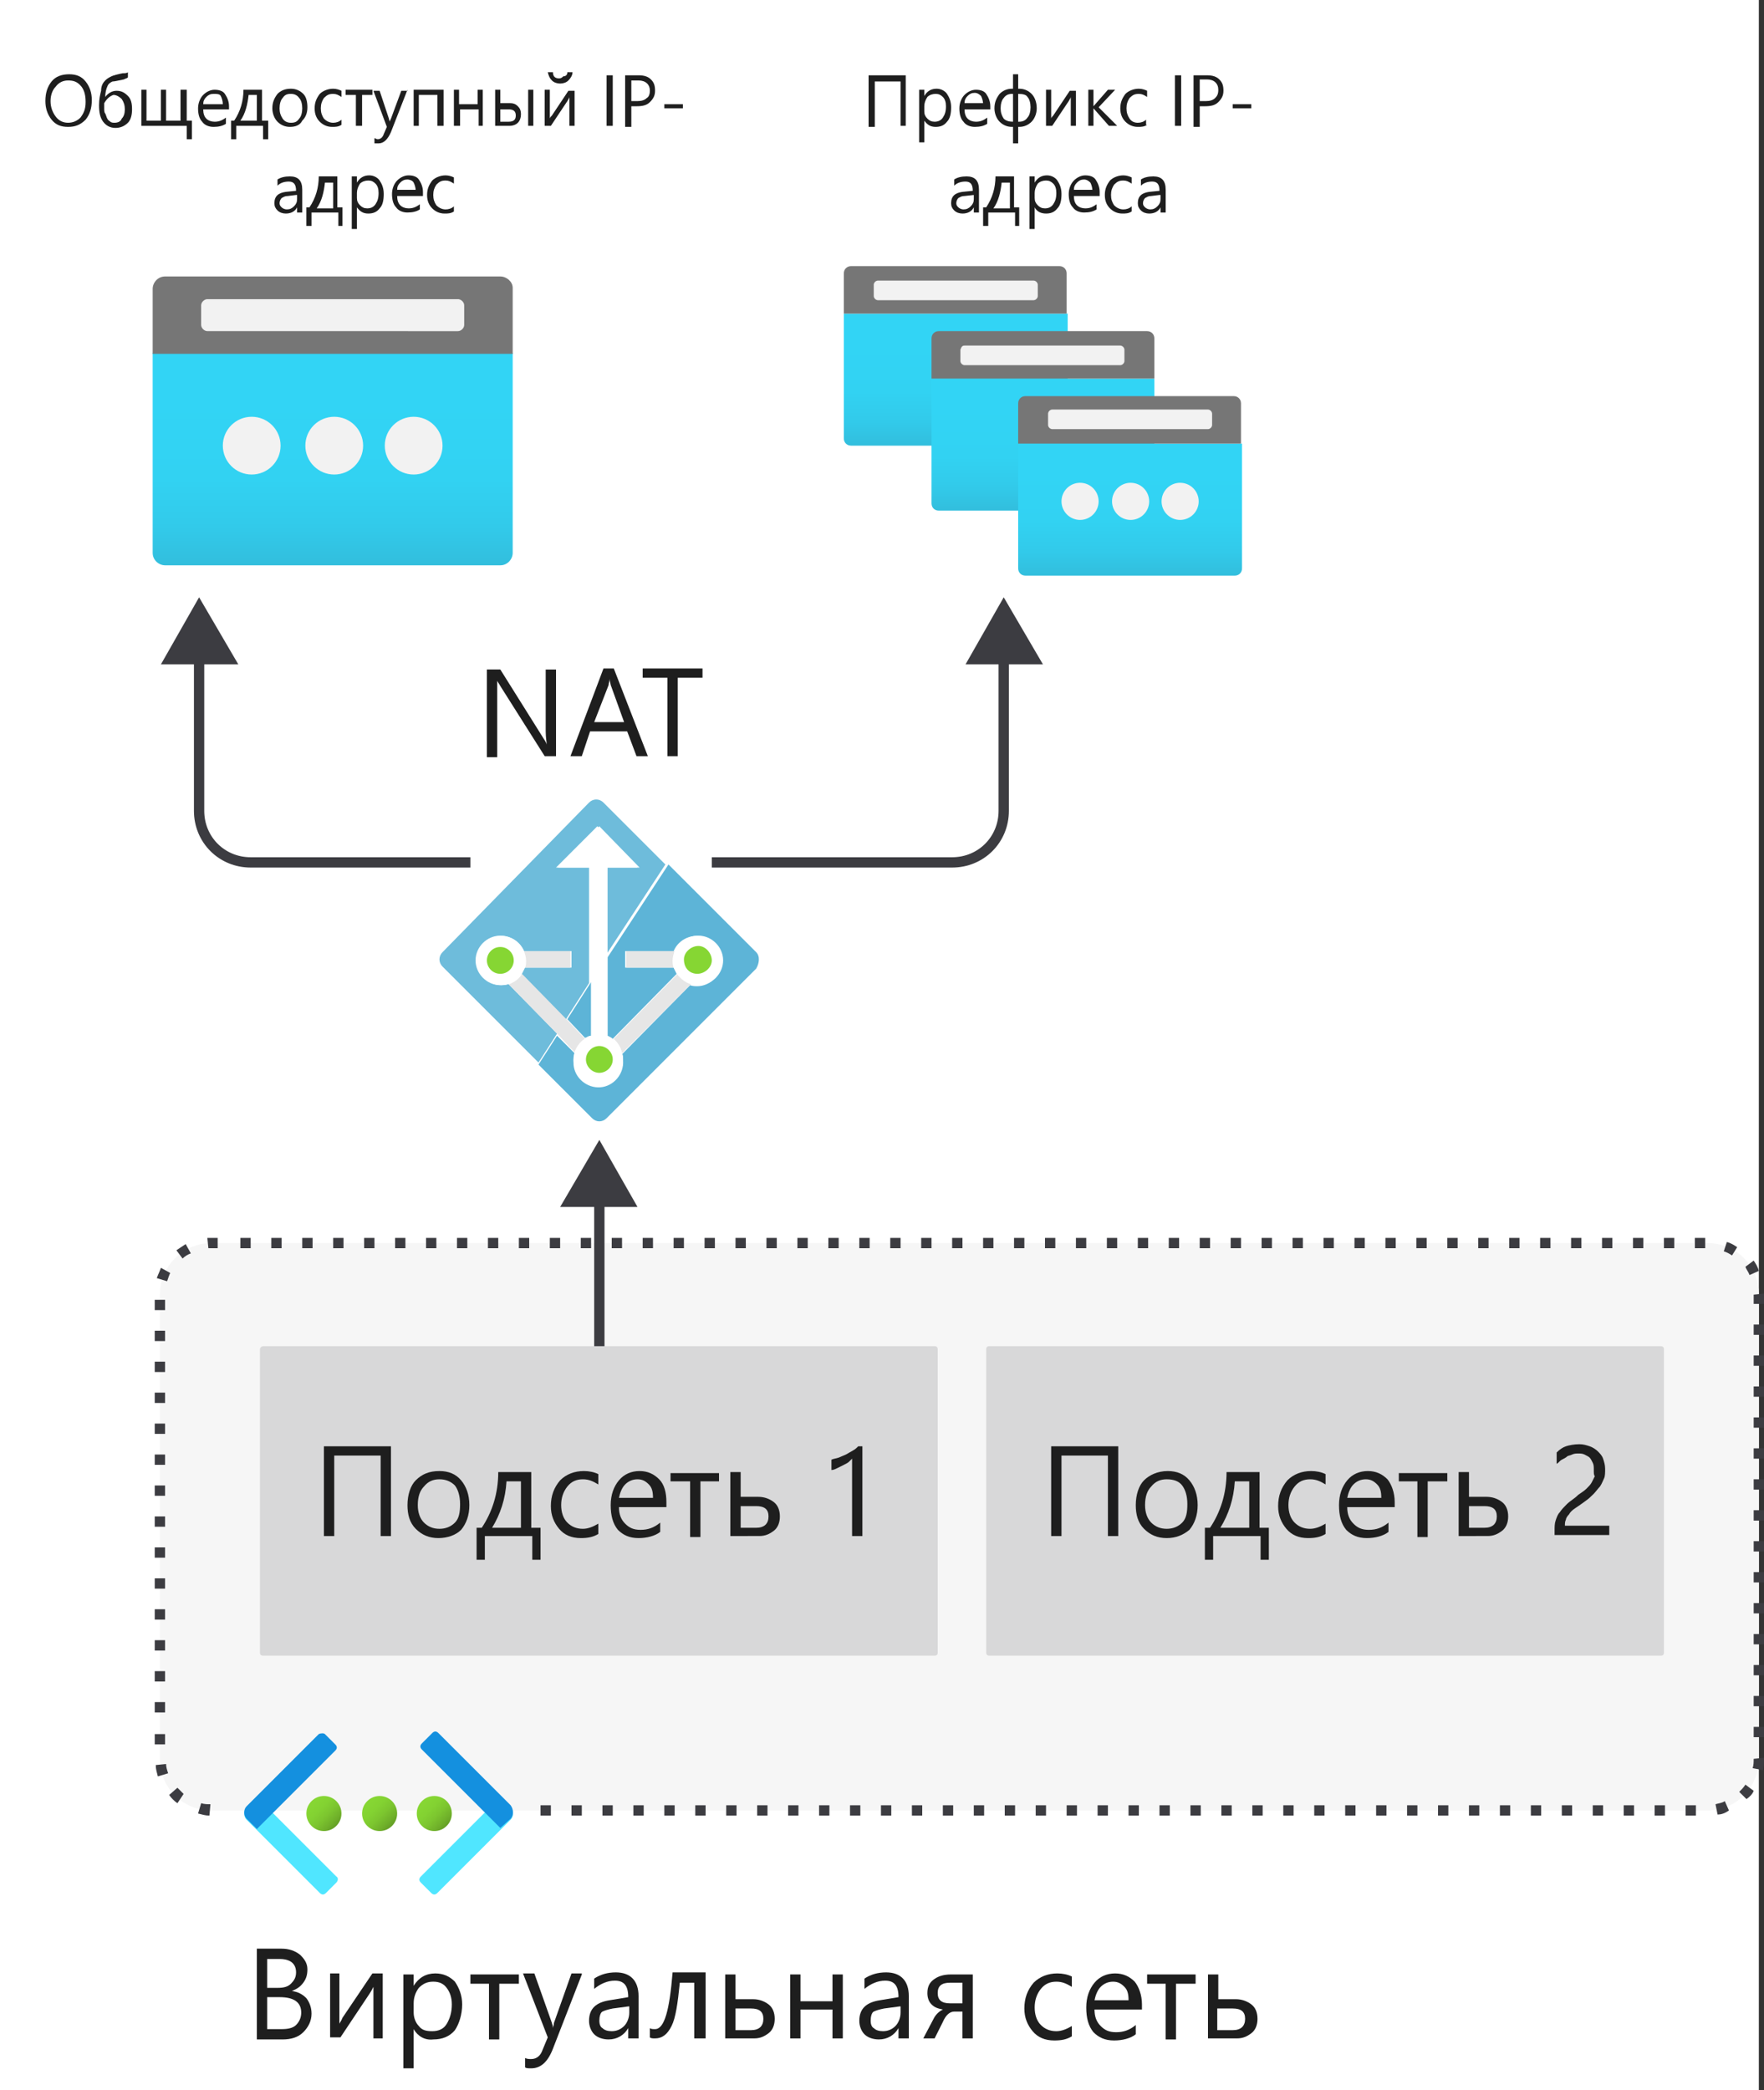 <?xml version="1.0" encoding="utf-8"?>
<!-- Generator: Adobe Illustrator 23.0.6, SVG Export Plug-In . SVG Version: 6.00 Build 0)  -->
<svg version="1.1" xmlns="http://www.w3.org/2000/svg" xmlns:xlink="http://www.w3.org/1999/xlink" x="0px" y="0px"
	 viewBox="0 0 171 202.6" style="enable-background:new 0 0 171 202.6;" xml:space="preserve">
<rect x="0" y="0" width="171" height="202.6" fill="#333333" stroke="none"/>
<style type="text/css">
	.st0{fill:#FFFFFF;}
	.st1{opacity:5.000000e-02;fill:#3C3C41;enable-background:new    ;}
	.st2{fill:#3C3C41;}
	.st3{opacity:0.2;fill:#3C3C41;enable-background:new    ;}
	.st4{fill:url(#SVGID_1_);}
	.st5{fill:#767676;}
	.st6{fill:#F2F2F2;}
	.st7{fill:url(#SVGID_2_);}
	.st8{fill:url(#SVGID_3_);}
	.st9{fill:url(#SVGID_4_);}
	.st10{fill:none;stroke:#3C3C41;stroke-miterlimit:10;}
	.st11{fill:url(#SVGID_5_);}
	.st12{fill:url(#SVGID_6_);}
	.st13{fill:url(#SVGID_7_);}
	.st14{fill:#50E6FF;}
	.st15{fill:#1490DF;}
	.st16{fill:#6EBCDB;}
	.st17{fill:#5DB4D7;}
	.st18{fill:#E6E6E6;}
	.st19{fill:#86D633;}
	.st20{fill:#1E1E1E;}
	.st21{display:none;}
	.st22{display:inline;}
	.st23{fill:url(#SVGID_8_);}
	.st24{fill:url(#SVGID_9_);}
	.st25{fill:url(#SVGID_10_);}
	.st26{fill:url(#SVGID_11_);}
	.st27{fill:url(#SVGID_12_);}
	.st28{fill:url(#SVGID_13_);}
	.st29{fill:url(#SVGID_14_);}
</style>
<g id="Target">
	<rect y="0" class="st0" width="170.5" height="202.6"/>
	<g>
		<g>
			<path class="st0" d="M20.5,120.5h145c2.8,0,5,2.2,5,5v45c0,2.8-2.2,5-5,5h-145c-2.8,0-5-2.2-5-5v-45
				C15.5,122.7,17.8,120.5,20.5,120.5z"/>
			<path class="st1" d="M20.5,120.5h145c2.8,0,5,2.2,5,5v45c0,2.8-2.2,5-5,5h-145c-2.8,0-5-2.2-5-5v-45
				C15.5,122.7,17.8,120.5,20.5,120.5z"/>
		</g>
		<path class="st2" d="M164.4,176h-1v-1h1V176z M161.4,176h-1v-1h1V176z M158.4,176h-1v-1h1V176z M155.4,176h-1v-1h1V176z
			 M152.4,176h-1v-1h1V176z M149.4,176h-1v-1h1V176z M146.4,176h-1v-1h1V176z M143.4,176h-1v-1h1V176z M140.4,176h-1v-1h1V176z
			 M137.4,176h-1v-1h1V176z M134.4,176h-1v-1h1V176z M131.4,176h-1v-1h1V176z M128.4,176h-1v-1h1V176z M125.4,176h-1v-1h1V176z
			 M122.4,176h-1v-1h1V176z M119.4,176h-1v-1h1V176z M116.4,176h-1v-1h1V176z M113.4,176h-1v-1h1V176z M110.4,176h-1v-1h1V176z
			 M107.4,176h-1v-1h1V176z M104.4,176h-1v-1h1V176z M101.4,176h-1v-1h1V176z M98.4,176h-1v-1h1V176z M95.4,176h-1v-1h1V176z
			 M92.4,176h-1v-1h1V176z M89.4,176h-1v-1h1V176z M86.4,176h-1v-1h1V176z M83.4,176h-1v-1h1V176z M80.4,176h-1v-1h1V176z M77.4,176
			h-1v-1h1V176z M74.4,176h-1v-1h1V176z M71.4,176h-1v-1h1V176z M68.4,176h-1v-1h1V176z M65.4,176h-1v-1h1V176z M62.4,176h-1v-1h1
			V176z M59.4,176h-1v-1h1V176z M56.4,176h-1v-1h1V176z M53.4,176h-1v-1h1V176z M20.3,176c-0.4,0-0.7-0.1-1.1-0.2l0.3-1
			c0.3,0.1,0.6,0.1,0.9,0.1L20.3,176z M166.5,175.9l-0.2-1c0.3-0.1,0.6-0.1,0.9-0.3l0.4,0.9C167.2,175.8,166.8,175.9,166.5,175.9
			L166.5,175.9z M17.2,174.8c-0.3-0.2-0.6-0.5-0.8-0.8l0.8-0.7c0.2,0.2,0.4,0.4,0.6,0.6L17.2,174.8z M169.3,174.4l-0.7-0.7
			c0.2-0.2,0.4-0.4,0.6-0.7l0.8,0.6C169.9,173.9,169.6,174.2,169.3,174.4L169.3,174.4z M15.3,172.2c-0.1-0.4-0.2-0.7-0.2-1.1l1-0.1
			c0,0.3,0.1,0.6,0.2,0.9L15.3,172.2z M170.9,171.6l-1-0.2c0.1-0.3,0.1-0.6,0.1-0.9l1-0.1v0.1C171,170.9,171,171.2,170.9,171.6
			L170.9,171.6z M16,169.1h-1v-1h1V169.1z M171,168.4h-1v-1h1V168.4z M16,166h-1v-1h1V166z M171,165.4h-1v-1h1V165.4z M16,163h-1v-1
			h1V163z M171,162.4h-1v-1h1V162.4z M16,160h-1v-1h1V160z M171,159.4h-1v-1h1V159.4z M16,157h-1v-1h1V157z M171,156.4h-1v-1h1
			V156.4z M16,154h-1v-1h1V154z M171,153.4h-1v-1h1V153.4z M16,151h-1v-1h1V151z M171,150.4h-1v-1h1V150.4z M16,148h-1v-1h1V148z
			 M171,147.4h-1v-1h1V147.4z M16,145h-1v-1h1V145z M171,144.4h-1v-1h1V144.4z M16,142h-1v-1h1V142z M171,141.4h-1v-1h1V141.4z
			 M16,139h-1v-1h1V139z M171,138.4h-1v-1h1V138.4z M16,136h-1v-1h1V136z M171,135.4h-1v-1h1V135.4z M16,133h-1v-1h1V133z
			 M171,132.4h-1v-1h1V132.4z M16,130h-1v-1h1V130z M171,129.4h-1v-1h1V129.4z M16,127h-1v-1h1V127z M171,126.4h-1v-0.9l1-0.1V126.4
			z M16.2,124.2l-1-0.3c0.1-0.3,0.3-0.7,0.4-1l0.9,0.5C16.4,123.6,16.3,123.9,16.2,124.2L16.2,124.2z M169.6,123.6
			c-0.1-0.3-0.3-0.5-0.4-0.8l0.8-0.6c0.2,0.3,0.4,0.6,0.5,1L169.6,123.6z M17.7,122l-0.6-0.8c0.3-0.2,0.6-0.4,0.9-0.6l0.5,0.9
			C18.2,121.6,17.9,121.8,17.7,122z M167.9,121.7c-0.3-0.2-0.5-0.3-0.8-0.4l0.3-0.9c0.4,0.1,0.7,0.3,1,0.5L167.9,121.7z M20.2,121
			l-0.1-1h0.4h0.6v1H20.2L20.2,121z M165.3,121h-1v-1h1V121z M162.3,121h-1v-1h1V121z M159.3,121h-1v-1h1V121z M156.3,121h-1v-1h1
			V121z M153.3,121h-1v-1h1V121z M150.3,121h-1v-1h1V121z M147.3,121h-1v-1h1V121z M144.3,121h-1v-1h1V121z M141.3,121h-1v-1h1V121z
			 M138.3,121h-1v-1h1V121z M135.3,121h-1v-1h1V121z M132.3,121h-1v-1h1V121z M129.3,121h-1v-1h1V121z M126.3,121h-1v-1h1V121z
			 M123.3,121h-1v-1h1V121z M120.3,121h-1v-1h1V121z M117.3,121h-1v-1h1V121z M114.3,121h-1v-1h1V121z M111.3,121h-1v-1h1V121z
			 M108.3,121h-1v-1h1V121z M105.3,121h-1v-1h1V121z M102.3,121h-1v-1h1V121z M99.3,121h-1v-1h1V121z M96.3,121h-1v-1h1V121z
			 M93.3,121h-1v-1h1V121z M90.3,121h-1v-1h1V121z M87.3,121h-1v-1h1V121z M84.3,121h-1v-1h1V121z M81.3,121h-1v-1h1V121z M78.3,121
			h-1v-1h1V121z M75.3,121h-1v-1h1V121z M72.3,121h-1v-1h1V121z M69.3,121h-1v-1h1V121z M66.3,121h-1v-1h1V121z M63.3,121h-1v-1h1
			V121z M60.3,121h-1v-1h1V121z M57.3,121h-1v-1h1V121z M54.3,121h-1v-1h1V121z M51.3,121h-1v-1h1V121z M48.3,121h-1v-1h1V121z
			 M45.3,121h-1v-1h1V121z M42.3,121h-1v-1h1V121z M39.3,121h-1v-1h1V121z M36.3,121h-1v-1h1V121z M33.3,121h-1v-1h1V121z M30.3,121
			h-1v-1h1V121z M27.3,121h-1v-1h1V121z M24.3,121h-1v-1h1V121z"/>
	</g>
	<g>
		<path class="st0" d="M95.9,130.5H161c0.2,0,0.3,0.1,0.3,0.3v29.4c0,0.2-0.1,0.3-0.3,0.3H95.9c-0.2,0-0.3-0.1-0.3-0.3v-29.4
			C95.6,130.6,95.7,130.5,95.9,130.5z"/>
		<path class="st3" d="M95.9,130.5H161c0.2,0,0.3,0.1,0.3,0.3v29.4c0,0.2-0.1,0.3-0.3,0.3H95.9c-0.2,0-0.3-0.1-0.3-0.3v-29.4
			C95.6,130.6,95.7,130.5,95.9,130.5z"/>
	</g>
	<g>
		
			<linearGradient id="SVGID_1_" gradientUnits="userSpaceOnUse" x1="92.63" y1="-2022.199" x2="92.63" y2="-2009.409" gradientTransform="matrix(1 0 0 -1 0 -1978.978)">
			<stop  offset="0" style="stop-color:#32BEDD"/>
			<stop  offset="0.18" style="stop-color:#32CAEA"/>
			<stop  offset="0.41" style="stop-color:#32D2F2"/>
			<stop  offset="0.78" style="stop-color:#32D4F5"/>
		</linearGradient>
		<path class="st4" d="M81.8,30.4h21.7v12.1c0,0.4-0.3,0.7-0.7,0.7H82.5c-0.4,0-0.7-0.3-0.7-0.7l0,0V30.4z"/>
		<path class="st5" d="M82.5,25.8h20.2c0.4,0,0.7,0.3,0.7,0.7v0l0,0v3.9H81.8v-3.9C81.8,26.1,82.1,25.8,82.5,25.8z"/>
		<path class="st6" d="M85.1,27.2h15.1c0.2,0,0.4,0.2,0.4,0.4v1.1c0,0.2-0.2,0.4-0.4,0.4H85.1c-0.2,0-0.4-0.2-0.4-0.4v-1.1
			C84.7,27.4,84.9,27.2,85.1,27.2z"/>
		
			<linearGradient id="SVGID_2_" gradientUnits="userSpaceOnUse" x1="101.085" y1="-2028.478" x2="101.085" y2="-2015.689" gradientTransform="matrix(1 0 0 -1 0 -1978.978)">
			<stop  offset="0" style="stop-color:#32BEDD"/>
			<stop  offset="0.18" style="stop-color:#32CAEA"/>
			<stop  offset="0.41" style="stop-color:#32D2F2"/>
			<stop  offset="0.78" style="stop-color:#32D4F5"/>
		</linearGradient>
		<path class="st7" d="M90.2,36.7h21.7v12.1c0,0.4-0.3,0.7-0.7,0.7l0,0H91c-0.4,0-0.7-0.3-0.7-0.7c0,0,0,0,0,0l0,0V36.7z"/>
		<path class="st5" d="M91,32.1h20.2c0.4,0,0.7,0.3,0.7,0.7l0,0l0,0v3.9H90.3v-3.9C90.3,32.4,90.6,32.1,91,32.1z"/>
		<path class="st6" d="M93.5,33.5h15.1c0.2,0,0.4,0.2,0.4,0.4V35c0,0.2-0.2,0.4-0.4,0.4H93.5c-0.2,0-0.4-0.2-0.4-0.4v-1.1
			C93.2,33.6,93.3,33.5,93.5,33.5z"/>
		<g>
			
				<linearGradient id="SVGID_3_" gradientUnits="userSpaceOnUse" x1="109.535" y1="-2034.758" x2="109.535" y2="-2021.958" gradientTransform="matrix(1 0 0 -1 0 -1978.978)">
				<stop  offset="0" style="stop-color:#32BEDD"/>
				<stop  offset="0.18" style="stop-color:#32CAEA"/>
				<stop  offset="0.41" style="stop-color:#32D2F2"/>
				<stop  offset="0.78" style="stop-color:#32D4F5"/>
			</linearGradient>
			<path class="st8" d="M98.7,43h21.7v12.1c0,0.4-0.3,0.7-0.7,0.7c0,0,0,0,0,0H99.4c-0.4,0-0.7-0.3-0.7-0.7c0,0,0,0,0,0l0,0V43z"/>
			<path class="st5" d="M99.4,38.4h20.2c0.4,0,0.7,0.3,0.7,0.7c0,0,0,0,0,0V43H98.7v-3.9C98.7,38.7,99,38.4,99.4,38.4
				C99.4,38.4,99.4,38.4,99.4,38.4z"/>
			<g>
				<circle class="st6" cx="114.4" cy="48.6" r="1.8"/>
				<circle class="st6" cx="109.6" cy="48.6" r="1.8"/>
				<circle class="st6" cx="104.7" cy="48.6" r="1.8"/>
			</g>
			<path class="st6" d="M102,39.7h15.1c0.2,0,0.4,0.2,0.4,0.4v1.1c0,0.2-0.2,0.4-0.4,0.4H102c-0.2,0-0.4-0.2-0.4-0.4v-1.1
				C101.6,39.9,101.8,39.7,102,39.7z"/>
		</g>
	</g>
	<g>
		
			<linearGradient id="SVGID_4_" gradientUnits="userSpaceOnUse" x1="32.27" y1="307.481" x2="32.27" y2="286.901" gradientTransform="matrix(1 0 0 1 0 -252.681)">
			<stop  offset="0" style="stop-color:#32BEDD"/>
			<stop  offset="0.18" style="stop-color:#32CAEA"/>
			<stop  offset="0.41" style="stop-color:#32D2F2"/>
			<stop  offset="0.78" style="stop-color:#32D4F5"/>
		</linearGradient>
		<path class="st9" d="M14.8,34.2h34.9v19.4c0,0.6-0.5,1.2-1.2,1.2H16c-0.6,0-1.2-0.5-1.2-1.2V34.2z"/>
		<path class="st5" d="M16,26.8h32.5c0.6,0,1.2,0.5,1.2,1.1c0,0,0,0,0,0.1v6.3H14.8V28C14.8,27.4,15.3,26.8,16,26.8
			C16,26.8,16,26.8,16,26.8z"/>
		<circle class="st6" cx="40.1" cy="43.2" r="2.8"/>
		<circle class="st6" cx="32.4" cy="43.2" r="2.8"/>
		<circle class="st6" cx="24.4" cy="43.2" r="2.8"/>
		<path class="st6" d="M20.1,29h24.3c0.3,0,0.6,0.3,0.6,0.6v1.9c0,0.3-0.3,0.6-0.6,0.6H20.1c-0.3,0-0.6-0.3-0.6-0.6v-1.9
			C19.5,29.3,19.8,29,20.1,29z"/>
	</g>
	<g>
		<line class="st10" x1="58.1" y1="138.5" x2="58.1" y2="115.9"/>
		<polygon class="st2" points="61.8,117 58.1,110.5 54.3,117 		"/>
	</g>
	<g>
		<path class="st10" d="M45.6,83.6H24.3c-2.8,0-5-2.2-5-5V63.3"/>
		<polygon class="st2" points="23.1,64.4 19.3,57.9 15.6,64.4 		"/>
	</g>
	<g>
		<path class="st10" d="M97.3,63.3v15.3c0,2.8-2.2,5-5,5H69"/>
		<polygon class="st2" points="93.6,64.4 97.3,57.9 101.1,64.4 		"/>
	</g>
	<g>
		
			<linearGradient id="SVGID_5_" gradientUnits="userSpaceOnUse" x1="38.255" y1="428.026" x2="40.625" y2="430.396" gradientTransform="matrix(1 0 0 1 2.9 -253.221)">
			<stop  offset="0" style="stop-color:#86D633"/>
			<stop  offset="0.24" style="stop-color:#83D232"/>
			<stop  offset="0.5" style="stop-color:#7CC52F"/>
			<stop  offset="0.76" style="stop-color:#6FB02A"/>
			<stop  offset="1" style="stop-color:#5E9624"/>
		</linearGradient>
		<circle class="st11" cx="42.1" cy="175.8" r="1.7"/>
		
			<linearGradient id="SVGID_6_" gradientUnits="userSpaceOnUse" x1="32.907" y1="428.034" x2="35.267" y2="430.404" gradientTransform="matrix(1 0 0 1 2.9 -253.221)">
			<stop  offset="0" style="stop-color:#86D633"/>
			<stop  offset="0.24" style="stop-color:#83D232"/>
			<stop  offset="0.5" style="stop-color:#7CC52F"/>
			<stop  offset="0.76" style="stop-color:#6FB02A"/>
			<stop  offset="1" style="stop-color:#5E9624"/>
		</linearGradient>
		<circle class="st12" cx="36.8" cy="175.8" r="1.7"/>
		
			<linearGradient id="SVGID_7_" gradientUnits="userSpaceOnUse" x1="27.562" y1="428.029" x2="29.922" y2="430.399" gradientTransform="matrix(1 0 0 1 2.9 -253.221)">
			<stop  offset="0" style="stop-color:#86D633"/>
			<stop  offset="0.24" style="stop-color:#83D232"/>
			<stop  offset="0.5" style="stop-color:#7CC52F"/>
			<stop  offset="0.76" style="stop-color:#6FB02A"/>
			<stop  offset="1" style="stop-color:#5E9624"/>
		</linearGradient>
		<circle class="st13" cx="31.4" cy="175.8" r="1.7"/>
		<path class="st14" d="M32.6,182.5l-1,1c-0.2,0.2-0.4,0.2-0.6,0l0,0l-7.1-7.1c-0.3-0.3-0.3-0.9,0-1.2l0,0l1-1l0,0l7.7,7.7
			C32.8,182,32.8,182.3,32.6,182.5C32.7,182.4,32.7,182.4,32.6,182.5L32.6,182.5z"/>
		<path class="st15" d="M31.5,168.1l1,1c0.2,0.2,0.2,0.4,0,0.6l-7.6,7.6l0,0l-1-1c-0.3-0.3-0.3-0.9,0-1.2l0,0l7-7
			C31.1,168,31.4,168,31.5,168.1z"/>
		<path class="st14" d="M48.5,174.2l1,1c0.3,0.3,0.3,0.9,0,1.2l0,0l-7.1,7.1c-0.2,0.2-0.4,0.2-0.6,0c0,0,0,0,0,0l0,0l-1-1
			c-0.2-0.2-0.2-0.4,0-0.6c0,0,0,0,0,0l0,0L48.5,174.2z"/>
		<path class="st15" d="M49.5,176.3l-1,0.9l0,0l-7.6-7.6c-0.2-0.2-0.2-0.4,0-0.6l0,0l1-1c0.2-0.2,0.4-0.2,0.6,0c0,0,0,0,0,0l0,0l7,7
			C49.8,175.4,49.8,176,49.5,176.3L49.5,176.3L49.5,176.3z"/>
	</g>
	<g id="ad94e297-0e86-4eaf-aac0-d146ee9aea65">
		<g>
			<path class="st16" d="M54,100.2l-4.7-4.8c-0.3,0.1-0.5,0.1-0.8,0.1c-1.3,0-2.4-1.1-2.4-2.4s1.1-2.4,2.4-2.4c1,0,1.9,0.6,2.3,1.5
				h4.6v1.6h-4.6c-0.1,0.2-0.2,0.4-0.3,0.6l4.3,4.5l2.3-3.6V84.1h-3.2l4-4l3.9,4h-3.2v8.7l5.9-9l-6-6c-0.4-0.4-1-0.4-1.4,0
				c0,0,0,0,0,0l0,0L42.9,92.3c-0.4,0.4-0.4,1,0,1.4c0,0,0,0,0,0l0,0l14.5,14.5l-5.2-5.2L54,100.2z"/>
			<path class="st17" d="M57.3,100.4v-5.2l-2.3,3.6l1.7,1.8C56.8,100.6,57,100.5,57.3,100.4z"/>
			<path class="st17" d="M73.3,92.3l-8.5-8.5l-5.9,9v7.6c0.2,0.1,0.4,0.2,0.5,0.3l6.2-6.3c-0.1-0.2-0.2-0.4-0.3-0.6h-4.7v-1.6h4.7
				c0.5-1.2,1.9-1.8,3.2-1.3s1.8,1.9,1.3,3.2c-0.4,0.9-1.3,1.5-2.2,1.5c-0.2,0-0.5,0-0.7-0.1l-6.6,6.7c0.1,0.2,0.1,0.4,0.1,0.6
				c0.1,1.3-0.9,2.5-2.2,2.6c-1.3,0.1-2.5-0.9-2.6-2.2c0-0.1,0-0.2,0-0.2c0-0.3,0-0.6,0.1-0.9l-1.7-1.7l-1.8,2.8l5.2,5.2
				c0.4,0.4,1,0.4,1.4,0c0,0,0,0,0,0l14.5-14.5C73.6,93.4,73.7,92.7,73.3,92.3C73.3,92.3,73.3,92.3,73.3,92.3L73.3,92.3z"/>
			<path class="st18" d="M65.4,92.2h-4.7v1.6h4.7c-0.1-0.2-0.1-0.5-0.1-0.7C65.2,92.8,65.3,92.5,65.4,92.2z"/>
			<path class="st18" d="M50.8,93.8h4.5v-1.6h-4.6c0.1,0.3,0.2,0.6,0.2,0.9C51,93.4,50.9,93.6,50.8,93.8z"/>
			<path class="st18" d="M60.3,102.1l6.7-6.7c-0.5-0.2-1-0.5-1.3-1l-6.2,6.3C59.9,101.1,60.2,101.5,60.3,102.1z"/>
			<path class="st18" d="M56.7,100.7L55,98.9l-4.4-4.5c-0.3,0.5-0.7,0.8-1.3,1l4.7,4.8l1.7,1.8C55.9,101.5,56.2,101,56.7,100.7z"/>
			<path class="st0" d="M62,84.1l-3.9-4l-4,4h3.2v16.3c-0.2,0-0.4,0.1-0.6,0.3c-0.5,0.3-0.8,0.8-1,1.3c-0.4,1.3,0.3,2.6,1.6,3
				c1.3,0.4,2.6-0.3,3-1.6c0.1-0.2,0.1-0.5,0.1-0.7c0-0.2,0-0.4-0.1-0.6c-0.1-0.5-0.5-1-0.9-1.3c-0.2-0.1-0.3-0.2-0.5-0.3V84.1H62z
				 M58.1,104.1c-0.7,0-1.3-0.6-1.3-1.3c0-0.7,0.6-1.3,1.3-1.3s1.3,0.6,1.3,1.3l0,0l0,0C59.4,103.5,58.8,104.1,58.1,104.1
				L58.1,104.1z"/>
			<path class="st0" d="M50.6,94.4c0.1-0.2,0.2-0.4,0.3-0.6c0.1-0.2,0.1-0.5,0.1-0.7c0-0.3-0.1-0.6-0.2-0.9
				c-0.5-1.2-1.9-1.8-3.1-1.3c-1.2,0.5-1.8,1.9-1.3,3.1c0.4,0.9,1.2,1.5,2.2,1.5c0.3,0,0.5-0.1,0.8-0.1
				C49.8,95.2,50.3,94.9,50.6,94.4z M48.6,94.4c-0.7,0-1.4-0.6-1.4-1.3s0.6-1.3,1.3-1.3c0.7,0,1.4,0.6,1.4,1.3l0,0l0,0
				C50,93.8,49.4,94.4,48.6,94.4C48.6,94.4,48.6,94.4,48.6,94.4L48.6,94.4L48.6,94.4z"/>
			<path class="st0" d="M67,95.4c0.2,0.1,0.4,0.1,0.7,0.1c1.3,0,2.4-1.1,2.4-2.4s-1.1-2.4-2.4-2.4c-1,0-1.9,0.6-2.3,1.5
				c-0.1,0.3-0.2,0.6-0.2,0.9c0,0.2,0,0.5,0.1,0.7c0.1,0.2,0.2,0.4,0.3,0.6C66,94.9,66.5,95.3,67,95.4z M67.7,91.8
				c0.7,0.1,1.3,0.7,1.2,1.5c-0.1,0.7-0.7,1.3-1.5,1.2c-0.6-0.1-1.1-0.6-1.2-1.2c-0.1-0.7,0.4-1.4,1.2-1.5c0,0,0,0,0,0
				C67.5,91.8,67.5,91.8,67.7,91.8L67.7,91.8z"/>
			<path class="st19" d="M58.1,101.4c-0.7,0-1.3,0.6-1.3,1.3c0,0.7,0.6,1.3,1.3,1.3s1.3-0.6,1.3-1.3l0,0l0,0
				C59.4,102,58.8,101.4,58.1,101.4z"/>
			<circle class="st19" cx="48.5" cy="93.1" r="1.3"/>
			<path class="st19" d="M67.6,94.4c0.7,0,1.4-0.6,1.4-1.3c0-0.7-0.6-1.4-1.3-1.4c-0.7,0-1.4,0.6-1.4,1.3c0,0,0,0,0,0l0,0
				C66.3,93.9,66.9,94.4,67.6,94.4z"/>
		</g>
	</g>
	<g>
		<path class="st0" d="M25.5,130.5h65.1c0.2,0,0.3,0.1,0.3,0.3v29.4c0,0.2-0.1,0.3-0.3,0.3H25.5c-0.2,0-0.3-0.1-0.3-0.3v-29.4
			C25.2,130.6,25.4,130.5,25.5,130.5z"/>
		<path class="st3" d="M25.5,130.5h65.1c0.2,0,0.3,0.1,0.3,0.3v29.4c0,0.2-0.1,0.3-0.3,0.3H25.5c-0.2,0-0.3-0.1-0.3-0.3v-29.4
			C25.2,130.6,25.4,130.5,25.5,130.5z"/>
	</g>
</g>
<g id="Text_1_">
	<g>
		<path class="st20" d="M24.9,197.6v-8.7h2.4c0.7,0,1.3,0.2,1.8,0.6c0.4,0.4,0.7,0.8,0.7,1.4c0,0.5-0.1,0.9-0.4,1.3
			c-0.3,0.4-0.6,0.6-1.1,0.8v0c0.6,0.1,1,0.3,1.4,0.7c0.3,0.4,0.5,0.9,0.5,1.5c0,0.7-0.3,1.3-0.8,1.8s-1.2,0.7-2,0.7H24.9z
			 M25.9,189.9v2.8h1c0.6,0,1-0.1,1.3-0.4s0.5-0.6,0.5-1.1c0-0.8-0.5-1.3-1.6-1.3H25.9z M25.9,193.6v3.1h1.4c0.6,0,1.1-0.1,1.4-0.4
			c0.3-0.3,0.5-0.7,0.5-1.2c0-1-0.7-1.5-2.1-1.5H25.9z"/>
		<path class="st20" d="M37.1,197.6h-0.9v-5c-0.1,0.2-0.2,0.4-0.4,0.7l-2.8,4.2h-1v-6.2h0.9v4.9c0-0.1,0.2-0.3,0.3-0.6l2.9-4.3h1
			V197.6z"/>
		<path class="st20" d="M40.1,196.7L40.1,196.7l0,3.8h-1v-9.1h1v1.1h0c0.5-0.8,1.2-1.2,2.1-1.2c0.8,0,1.4,0.3,1.9,0.8
			c0.4,0.6,0.7,1.3,0.7,2.2c0,1-0.3,1.9-0.7,2.5c-0.5,0.6-1.2,0.9-2.1,0.9C41.2,197.8,40.5,197.4,40.1,196.7z M40.1,194.2v0.9
			c0,0.5,0.2,1,0.5,1.3c0.3,0.4,0.7,0.5,1.3,0.5c0.6,0,1.1-0.2,1.4-0.7s0.5-1.1,0.5-1.9c0-0.7-0.2-1.2-0.5-1.6
			c-0.3-0.4-0.7-0.6-1.3-0.6c-0.6,0-1,0.2-1.4,0.6C40.3,193.1,40.1,193.6,40.1,194.2z"/>
		<path class="st20" d="M50.2,192.3h-1.8v5.4h-1v-5.4h-1.8v-0.9h4.7V192.3z"/>
		<path class="st20" d="M56.4,191.4l-2.8,7.2c-0.5,1.3-1.2,1.9-2.1,1.9c-0.3,0-0.5,0-0.6-0.1v-0.9c0.2,0.1,0.4,0.1,0.6,0.1
			c0.5,0,0.9-0.3,1.1-0.9l0.5-1.2l-2.4-6.2h1.1l1.7,4.8c0,0.1,0.1,0.2,0.1,0.5h0c0-0.1,0.1-0.3,0.1-0.5l1.7-4.8H56.4z"/>
		<path class="st20" d="M61.9,197.6h-1v-1h0c-0.4,0.7-1.1,1.1-1.9,1.1c-0.6,0-1.1-0.2-1.4-0.5c-0.3-0.3-0.5-0.8-0.5-1.3
			c0-1.2,0.7-1.8,2-2l1.8-0.3c0-1.1-0.4-1.6-1.3-1.6c-0.7,0-1.4,0.3-2,0.8v-1c0.6-0.4,1.3-0.6,2.1-0.6c1.4,0,2.2,0.8,2.2,2.3V197.6z
			 M60.9,194.5l-1.5,0.2c-0.5,0.1-0.8,0.2-1,0.3s-0.3,0.5-0.3,0.9c0,0.3,0.1,0.6,0.3,0.7c0.2,0.2,0.5,0.3,0.9,0.3
			c0.5,0,0.9-0.2,1.2-0.5c0.3-0.3,0.5-0.8,0.5-1.3V194.5z"/>
		<path class="st20" d="M68.3,197.6h-1v-5.4h-1.4c-0.2,2-0.4,3.4-0.8,4.2c-0.4,0.8-0.9,1.2-1.6,1.2c-0.2,0-0.4,0-0.5-0.1v-0.9
			c0.1,0.1,0.3,0.1,0.5,0.1c0.9,0,1.4-1.8,1.7-5.5h3.2V197.6z"/>
		<path class="st20" d="M70.3,197.6v-6.2h1v2.4H73c0.6,0,1.1,0.2,1.5,0.5c0.4,0.3,0.6,0.8,0.6,1.4c0,0.6-0.2,1.1-0.6,1.4
			c-0.4,0.3-0.8,0.5-1.4,0.5H70.3z M71.3,194.7v2.1h1.5c0.8,0,1.2-0.4,1.2-1.1c0-0.7-0.4-1-1.2-1H71.3z"/>
		<path class="st20" d="M81.7,197.6h-1v-2.8h-3.1v2.8h-1v-6.2h1v2.6h3.1v-2.6h1V197.6z"/>
		<path class="st20" d="M88.1,197.6h-1v-1h0c-0.4,0.7-1.1,1.1-1.9,1.1c-0.6,0-1.1-0.2-1.4-0.5c-0.3-0.3-0.5-0.8-0.5-1.3
			c0-1.2,0.7-1.8,2-2l1.8-0.3c0-1.1-0.4-1.6-1.3-1.6c-0.7,0-1.4,0.3-2,0.8v-1c0.6-0.4,1.3-0.6,2.1-0.6c1.4,0,2.2,0.8,2.2,2.3V197.6z
			 M87.2,194.5l-1.5,0.2c-0.5,0.1-0.8,0.2-1,0.3s-0.3,0.5-0.3,0.9c0,0.3,0.1,0.6,0.3,0.7c0.2,0.2,0.5,0.3,0.9,0.3
			c0.5,0,0.9-0.2,1.2-0.5c0.3-0.3,0.5-0.8,0.5-1.3V194.5z"/>
		<path class="st20" d="M94.3,197.6h-1v-2.6h-0.8c-0.4,0-0.8,0.3-1.1,1l-0.8,1.6h-1.1l1-1.9c0.2-0.4,0.5-0.7,0.9-0.9
			c-0.5-0.1-0.8-0.2-1.1-0.5s-0.4-0.7-0.4-1.1c0-0.6,0.2-1,0.6-1.3c0.4-0.3,0.9-0.5,1.7-0.5h2.1V197.6z M93.3,194.2v-2h-1.2
			c-0.8,0-1.2,0.3-1.2,1c0,0.7,0.4,1,1.2,1H93.3z"/>
		<path class="st20" d="M103.9,197.4c-0.5,0.3-1,0.4-1.7,0.4c-0.9,0-1.6-0.3-2.1-0.9c-0.5-0.6-0.8-1.3-0.8-2.2c0-1,0.3-1.8,0.9-2.5
			c0.6-0.6,1.4-0.9,2.3-0.9c0.5,0,1,0.1,1.4,0.3v1c-0.5-0.3-0.9-0.5-1.5-0.5c-0.6,0-1.1,0.2-1.5,0.7c-0.4,0.5-0.6,1.1-0.6,1.8
			c0,0.7,0.2,1.3,0.6,1.7c0.4,0.4,0.9,0.6,1.5,0.6c0.5,0,1-0.2,1.5-0.5V197.4z"/>
		<path class="st20" d="M110.4,194.8h-4.3c0,0.7,0.2,1.2,0.6,1.6s0.8,0.6,1.5,0.6c0.7,0,1.3-0.2,1.9-0.7v0.9
			c-0.5,0.4-1.3,0.6-2.1,0.6c-0.9,0-1.5-0.3-2-0.8c-0.5-0.6-0.7-1.4-0.7-2.4c0-1,0.3-1.8,0.8-2.4s1.2-0.9,2-0.9s1.4,0.3,1.9,0.8
			c0.4,0.5,0.7,1.3,0.7,2.2V194.8z M109.4,193.9c0-0.6-0.1-1-0.4-1.3c-0.3-0.3-0.6-0.5-1.1-0.5c-0.5,0-0.9,0.2-1.2,0.5
			c-0.3,0.3-0.5,0.8-0.6,1.3H109.4z"/>
		<path class="st20" d="M115.8,192.3H114v5.4h-1v-5.4h-1.8v-0.9h4.7V192.3z"/>
		<path class="st20" d="M117.1,197.6v-6.2h1v2.4h1.7c0.6,0,1.1,0.2,1.5,0.5s0.6,0.8,0.6,1.4c0,0.6-0.2,1.1-0.6,1.4
			c-0.4,0.3-0.8,0.5-1.4,0.5H117.1z M118,194.7v2.1h1.5c0.8,0,1.2-0.4,1.2-1.1c0-0.7-0.4-1-1.2-1H118z"/>
	</g>
	<g>
		<path class="st20" d="M54,73.3h-1.2l-4.3-6.8c-0.1-0.2-0.2-0.3-0.3-0.5h0c0,0.2,0,0.6,0,1.2v6.2h-1v-8.5h1.3l4.2,6.7
			c0.2,0.3,0.3,0.5,0.3,0.6h0c0-0.2-0.1-0.7-0.1-1.3v-6h1V73.3z"/>
		<path class="st20" d="M62.8,73.3h-1.1l-0.9-2.4h-3.6l-0.8,2.4h-1.1l3.2-8.5h1L62.8,73.3z M60.5,70l-1.3-3.6c0-0.1-0.1-0.3-0.1-0.6
			h0c0,0.2-0.1,0.4-0.1,0.6L57.6,70H60.5z"/>
		<path class="st20" d="M68.1,65.7h-2.4v7.6h-1v-7.6h-2.4v-0.9h5.8V65.7z"/>
	</g>
	<g>
		<path class="st20" d="M6.6,12.3c-0.7,0-1.2-0.2-1.6-0.7s-0.6-1.1-0.6-1.8c0-0.8,0.2-1.4,0.6-1.9c0.4-0.5,1-0.7,1.7-0.7
			c0.7,0,1.2,0.2,1.6,0.7C8.7,8.4,8.9,9,8.9,9.7c0,0.8-0.2,1.4-0.6,1.9C7.8,12.1,7.3,12.3,6.6,12.3z M6.6,7.8
			c-0.5,0-0.9,0.2-1.2,0.6C5.1,8.7,4.9,9.2,4.9,9.8s0.2,1.1,0.5,1.5c0.3,0.4,0.7,0.6,1.2,0.6c0.5,0,0.9-0.2,1.2-0.5
			c0.3-0.4,0.5-0.8,0.5-1.5c0-0.6-0.1-1.1-0.4-1.5C7.5,7.9,7.1,7.8,6.6,7.8z"/>
		<path class="st20" d="M12.4,7v0.5c-0.1,0.1-0.2,0.1-0.4,0.2c-0.5,0.1-0.9,0.2-1.1,0.2c-0.2,0.1-0.4,0.2-0.5,0.5
			c-0.1,0.2-0.2,0.6-0.2,1h0c0.3-0.4,0.7-0.6,1.1-0.6c0.5,0,0.8,0.2,1.1,0.5c0.3,0.3,0.4,0.7,0.4,1.3c0,0.5-0.1,1-0.4,1.3
			c-0.3,0.3-0.7,0.5-1.2,0.5c-0.5,0-0.9-0.2-1.2-0.6c-0.3-0.4-0.4-0.9-0.4-1.6c0-0.6,0.1-1,0.2-1.4C9.8,8.3,10,8,10.2,7.8
			c0.2-0.2,0.4-0.3,0.6-0.4s0.6-0.2,1.1-0.3C12.1,7.1,12.3,7.1,12.4,7z M10.1,10v0.5c0,0.2,0,0.4,0.1,0.5c0.1,0.2,0.1,0.3,0.2,0.5
			s0.2,0.2,0.3,0.3s0.3,0.1,0.4,0.1c0.3,0,0.6-0.1,0.7-0.4c0.2-0.2,0.3-0.5,0.3-0.9c0-0.4-0.1-0.7-0.3-1c-0.2-0.2-0.5-0.4-0.8-0.4
			C10.7,9.3,10.4,9.5,10.1,10z"/>
		<path class="st20" d="M18.6,13.5h-0.5v-1.3h-4.4V8.7h0.5v3h1.4v-3h0.5v3h1.4v-3h0.6v3h0.5V13.5z"/>
		<path class="st20" d="M22.1,10.6h-2.4c0,0.4,0.1,0.7,0.3,0.9s0.5,0.3,0.8,0.3c0.4,0,0.7-0.1,1.1-0.4V12c-0.3,0.2-0.7,0.3-1.2,0.3
			c-0.5,0-0.9-0.2-1.1-0.5c-0.3-0.3-0.4-0.8-0.4-1.3c0-0.5,0.2-1,0.5-1.3c0.3-0.3,0.7-0.5,1.1-0.5s0.8,0.1,1,0.4s0.4,0.7,0.4,1.2
			V10.6z M21.6,10.1c0-0.3-0.1-0.6-0.2-0.8S21,9.1,20.7,9.1c-0.3,0-0.5,0.1-0.7,0.3c-0.2,0.2-0.3,0.4-0.3,0.7H21.6z"/>
		<path class="st20" d="M26,13.5h-0.5v-1.3h-2.6v1.3h-0.5v-1.8h0.3c0.6-0.9,0.9-1.9,0.9-3h1.8v3H26V13.5z M24.9,11.8V9.2h-0.8
			c-0.1,0.9-0.3,1.8-0.8,2.5H24.9z"/>
		<path class="st20" d="M28.1,12.3c-0.5,0-0.9-0.2-1.2-0.5c-0.3-0.3-0.5-0.8-0.5-1.3c0-0.6,0.2-1,0.5-1.4c0.3-0.3,0.7-0.5,1.3-0.5
			c0.5,0,0.9,0.2,1.2,0.5c0.3,0.3,0.4,0.8,0.4,1.3c0,0.6-0.2,1-0.5,1.3C29.1,12.1,28.7,12.3,28.1,12.3z M28.2,9.1
			c-0.4,0-0.6,0.1-0.8,0.4c-0.2,0.2-0.3,0.6-0.3,1c0,0.4,0.1,0.7,0.3,1s0.5,0.4,0.8,0.4c0.4,0,0.6-0.1,0.8-0.4
			c0.2-0.2,0.3-0.6,0.3-1c0-0.4-0.1-0.8-0.3-1C28.8,9.2,28.5,9.1,28.2,9.1z"/>
		<path class="st20" d="M33.1,12.1c-0.3,0.2-0.6,0.2-0.9,0.2c-0.5,0-0.9-0.2-1.2-0.5c-0.3-0.3-0.5-0.7-0.5-1.3c0-0.6,0.2-1,0.5-1.4
			c0.3-0.3,0.8-0.5,1.3-0.5c0.3,0,0.6,0.1,0.8,0.2v0.6c-0.3-0.2-0.5-0.3-0.8-0.3c-0.4,0-0.6,0.1-0.9,0.4c-0.2,0.3-0.3,0.6-0.3,1
			c0,0.4,0.1,0.7,0.3,1c0.2,0.2,0.5,0.4,0.9,0.4c0.3,0,0.6-0.1,0.8-0.3V12.1z"/>
		<path class="st20" d="M36.1,9.2h-1v3h-0.6v-3h-1V8.7h2.6V9.2z"/>
		<path class="st20" d="M39.5,8.7l-1.6,4.1c-0.3,0.7-0.7,1.1-1.2,1.1c-0.1,0-0.3,0-0.4,0v-0.5c0.1,0,0.2,0.1,0.3,0.1
			c0.3,0,0.5-0.2,0.6-0.5l0.3-0.7l-1.3-3.5h0.6l0.9,2.7c0,0,0,0.1,0.1,0.3h0c0-0.1,0-0.1,0.1-0.3l1-2.7H39.5z"/>
		<path class="st20" d="M42.9,12.2h-0.5v-3h-1.8v3h-0.5V8.7h2.9V12.2z"/>
		<path class="st20" d="M46.9,12.2h-0.5v-1.6h-1.8v1.6H44V8.7h0.5v1.4h1.8V8.7h0.5V12.2z"/>
		<path class="st20" d="M48,12.2V8.7h0.5v1.3h0.9c0.4,0,0.6,0.1,0.8,0.3c0.2,0.2,0.3,0.4,0.3,0.8c0,0.3-0.1,0.6-0.3,0.8
			s-0.5,0.3-0.8,0.3H48z M48.5,10.6v1.2h0.8c0.5,0,0.7-0.2,0.7-0.6c0-0.4-0.2-0.6-0.7-0.6H48.5z M51.7,12.2h-0.5V8.7h0.5V12.2z"/>
		<path class="st20" d="M55.7,12.2h-0.5V9.4c0,0.1-0.1,0.2-0.2,0.4l-1.6,2.4h-0.6V8.7h0.5v2.8c0-0.1,0.1-0.2,0.2-0.3l1.6-2.4h0.6
			V12.2z M55.5,7c0,0.3-0.2,0.6-0.4,0.8c-0.2,0.2-0.5,0.3-0.8,0.3c-0.3,0-0.6-0.1-0.8-0.3c-0.2-0.2-0.3-0.4-0.4-0.8h0.5
			c0,0.4,0.2,0.6,0.6,0.6c0.2,0,0.3-0.1,0.4-0.2C54.9,7.4,55,7.2,55,7H55.5z"/>
		<path class="st20" d="M59.4,12.2h-0.6V7.3h0.6V12.2z"/>
		<path class="st20" d="M61.2,10.4v1.9h-0.6V7.3h1.3c0.5,0,0.9,0.1,1.2,0.4c0.3,0.3,0.4,0.6,0.4,1.1s-0.2,0.8-0.5,1.1
			c-0.3,0.3-0.7,0.4-1.3,0.4H61.2z M61.2,7.8v2h0.6c0.4,0,0.7-0.1,0.9-0.3C62.9,9.4,63,9.1,63,8.8c0-0.6-0.4-1-1.1-1H61.2z"/>
		<path class="st20" d="M66.2,10.5h-1.8v-0.4h1.8V10.5z"/>
		<path class="st20" d="M29.3,20.6h-0.5v-0.5h0c-0.2,0.4-0.6,0.6-1.1,0.6c-0.3,0-0.6-0.1-0.8-0.3s-0.3-0.4-0.3-0.7
			c0-0.7,0.4-1,1.1-1.1l1-0.1c0-0.6-0.2-0.9-0.7-0.9c-0.4,0-0.8,0.1-1.1,0.4v-0.6c0.3-0.2,0.7-0.3,1.2-0.3c0.8,0,1.2,0.4,1.2,1.3
			V20.6z M28.7,18.9L27.9,19c-0.3,0-0.4,0.1-0.6,0.2c-0.1,0.1-0.2,0.3-0.2,0.5c0,0.2,0.1,0.3,0.2,0.4c0.1,0.1,0.3,0.2,0.5,0.2
			c0.3,0,0.5-0.1,0.7-0.3c0.2-0.2,0.3-0.4,0.3-0.7V18.9z"/>
		<path class="st20" d="M33.3,21.9h-0.5v-1.3h-2.6v1.3h-0.5v-1.8h0.3c0.6-0.9,0.9-1.9,0.9-3h1.8v3h0.5V21.9z M32.3,20.2v-2.5h-0.8
			c-0.1,0.9-0.3,1.8-0.8,2.5H32.3z"/>
		<path class="st20" d="M34.6,20.1L34.6,20.1l0,2.1h-0.5v-5.1h0.5v0.6h0c0.3-0.5,0.7-0.7,1.2-0.7c0.4,0,0.8,0.2,1,0.5
			c0.2,0.3,0.4,0.7,0.4,1.3c0,0.6-0.1,1.1-0.4,1.4c-0.3,0.4-0.7,0.5-1.1,0.5C35.2,20.7,34.9,20.5,34.6,20.1z M34.6,18.7v0.5
			c0,0.3,0.1,0.5,0.3,0.7c0.2,0.2,0.4,0.3,0.7,0.3c0.3,0,0.6-0.1,0.8-0.4c0.2-0.3,0.3-0.6,0.3-1.1c0-0.4-0.1-0.7-0.3-0.9
			c-0.2-0.2-0.4-0.3-0.7-0.3c-0.3,0-0.6,0.1-0.8,0.3C34.7,18.1,34.6,18.4,34.6,18.7z"/>
		<path class="st20" d="M40.9,19h-2.4c0,0.4,0.1,0.7,0.3,0.9s0.5,0.3,0.8,0.3c0.4,0,0.7-0.1,1.1-0.4v0.5c-0.3,0.2-0.7,0.3-1.2,0.3
			c-0.5,0-0.9-0.2-1.1-0.5c-0.3-0.3-0.4-0.8-0.4-1.3c0-0.5,0.2-1,0.5-1.3c0.3-0.3,0.7-0.5,1.1-0.5s0.8,0.1,1,0.4s0.4,0.7,0.4,1.2V19
			z M40.3,18.5c0-0.3-0.1-0.6-0.2-0.8s-0.4-0.3-0.6-0.3c-0.3,0-0.5,0.1-0.7,0.3c-0.2,0.2-0.3,0.4-0.3,0.7H40.3z"/>
		<path class="st20" d="M44,20.5c-0.3,0.2-0.6,0.2-0.9,0.2c-0.5,0-0.9-0.2-1.2-0.5c-0.3-0.3-0.5-0.7-0.5-1.3c0-0.6,0.2-1,0.5-1.4
			c0.3-0.3,0.8-0.5,1.3-0.5c0.3,0,0.6,0.1,0.8,0.2v0.6c-0.3-0.2-0.5-0.3-0.8-0.3c-0.4,0-0.6,0.1-0.9,0.4c-0.2,0.3-0.3,0.6-0.3,1
			c0,0.4,0.1,0.7,0.3,1c0.2,0.2,0.5,0.4,0.9,0.4c0.3,0,0.6-0.1,0.8-0.3V20.5z"/>
	</g>
	<g>
		<path class="st20" d="M87.9,12.2h-0.6V7.9h-2.5v4.4h-0.6V7.3h3.6V12.2z"/>
		<path class="st20" d="M89.6,11.7L89.6,11.7l0,2.1h-0.5V8.7h0.5v0.6h0c0.3-0.5,0.7-0.7,1.2-0.7c0.4,0,0.8,0.2,1,0.5
			c0.2,0.3,0.4,0.7,0.4,1.3c0,0.6-0.1,1.1-0.4,1.4c-0.3,0.4-0.7,0.5-1.1,0.5C90.2,12.3,89.9,12.1,89.6,11.7z M89.6,10.3v0.5
			c0,0.3,0.1,0.5,0.3,0.7c0.2,0.2,0.4,0.3,0.7,0.3c0.3,0,0.6-0.1,0.8-0.4s0.3-0.6,0.3-1.1c0-0.4-0.1-0.7-0.3-0.9S91,9.1,90.7,9.1
			c-0.3,0-0.6,0.1-0.8,0.3C89.7,9.7,89.6,10,89.6,10.3z"/>
		<path class="st20" d="M95.9,10.6h-2.4c0,0.4,0.1,0.7,0.3,0.9c0.2,0.2,0.5,0.3,0.8,0.3c0.4,0,0.7-0.1,1.1-0.4V12
			c-0.3,0.2-0.7,0.3-1.2,0.3c-0.5,0-0.9-0.2-1.1-0.5c-0.3-0.3-0.4-0.8-0.4-1.3c0-0.5,0.2-1,0.5-1.3c0.3-0.3,0.7-0.5,1.1-0.5
			s0.8,0.1,1,0.4s0.4,0.7,0.4,1.2V10.6z M95.3,10.1c0-0.3-0.1-0.6-0.2-0.8c-0.2-0.2-0.4-0.3-0.6-0.3c-0.3,0-0.5,0.1-0.7,0.3
			c-0.2,0.2-0.3,0.4-0.3,0.7H95.3z"/>
		<path class="st20" d="M98.7,12.3v1.6h-0.5v-1.6h-0.1c-0.5,0-0.9-0.2-1.2-0.5s-0.5-0.8-0.5-1.3c0-0.6,0.2-1,0.5-1.4
			c0.3-0.3,0.7-0.5,1.2-0.5h0.1V7.2h0.5v1.4h0.1c0.5,0,0.9,0.2,1.2,0.5c0.3,0.3,0.5,0.8,0.5,1.4c0,0.5-0.2,1-0.5,1.3
			s-0.7,0.5-1.2,0.5H98.7z M98.2,11.8V9.1h-0.1c-0.3,0-0.6,0.1-0.8,0.4c-0.2,0.2-0.3,0.6-0.3,1c0,0.4,0.1,0.7,0.3,1
			C97.5,11.7,97.8,11.8,98.2,11.8L98.2,11.8z M98.7,9.1v2.7h0.1c0.3,0,0.6-0.1,0.8-0.4c0.2-0.2,0.3-0.6,0.3-1c0-0.4-0.1-0.8-0.3-1
			C99.5,9.2,99.2,9.1,98.7,9.1L98.7,9.1z"/>
		<path class="st20" d="M104.3,12.2h-0.5V9.4c0,0.1-0.1,0.2-0.2,0.4l-1.6,2.4h-0.6V8.7h0.5v2.8c0-0.1,0.1-0.2,0.2-0.3l1.6-2.4h0.6
			V12.2z"/>
		<path class="st20" d="M108.3,12.2h-0.8l-1.5-1.7h0v1.7h-0.5V8.7h0.5v1.6h0l1.4-1.6h0.7l-1.6,1.7L108.3,12.2z"/>
		<path class="st20" d="M111.2,12.1c-0.3,0.2-0.6,0.2-0.9,0.2c-0.5,0-0.9-0.2-1.2-0.5c-0.3-0.3-0.5-0.7-0.5-1.3c0-0.6,0.2-1,0.5-1.4
			c0.3-0.3,0.8-0.5,1.3-0.5c0.3,0,0.6,0.1,0.8,0.2v0.6c-0.3-0.2-0.5-0.3-0.8-0.3c-0.4,0-0.6,0.1-0.9,0.4c-0.2,0.3-0.3,0.6-0.3,1
			c0,0.4,0.1,0.7,0.3,1s0.5,0.4,0.8,0.4c0.3,0,0.6-0.1,0.8-0.3V12.1z"/>
		<path class="st20" d="M114.5,12.2h-0.6V7.3h0.6V12.2z"/>
		<path class="st20" d="M116.3,10.4v1.9h-0.6V7.3h1.3c0.5,0,0.9,0.1,1.2,0.4c0.3,0.3,0.4,0.6,0.4,1.1s-0.2,0.8-0.5,1.1
			c-0.3,0.3-0.7,0.4-1.3,0.4H116.3z M116.3,7.8v2h0.6c0.4,0,0.7-0.1,0.9-0.3c0.2-0.2,0.3-0.4,0.3-0.8c0-0.6-0.4-1-1.1-1H116.3z"/>
		<path class="st20" d="M121.3,10.5h-1.8v-0.4h1.8V10.5z"/>
		<path class="st20" d="M94.9,20.6h-0.5v-0.5h0c-0.2,0.4-0.6,0.6-1.1,0.6c-0.3,0-0.6-0.1-0.8-0.3s-0.3-0.4-0.3-0.7
			c0-0.7,0.4-1,1.1-1.1l1-0.1c0-0.6-0.2-0.9-0.7-0.9c-0.4,0-0.8,0.1-1.1,0.4v-0.6c0.3-0.2,0.7-0.3,1.2-0.3c0.8,0,1.2,0.4,1.2,1.3
			V20.6z M94.4,18.9L93.5,19c-0.3,0-0.4,0.1-0.6,0.2c-0.1,0.1-0.2,0.3-0.2,0.5c0,0.2,0.1,0.3,0.2,0.4c0.1,0.1,0.3,0.2,0.5,0.2
			c0.3,0,0.5-0.1,0.7-0.3c0.2-0.2,0.3-0.4,0.3-0.7V18.9z"/>
		<path class="st20" d="M98.9,21.9h-0.5v-1.3h-2.6v1.3h-0.5v-1.8h0.3c0.6-0.9,0.9-1.9,0.9-3h1.8v3h0.5V21.9z M97.9,20.2v-2.5h-0.8
			c-0.1,0.9-0.3,1.8-0.8,2.5H97.9z"/>
		<path class="st20" d="M100.3,20.1L100.3,20.1l0,2.1h-0.5v-5.1h0.5v0.6h0c0.3-0.5,0.7-0.7,1.2-0.7c0.4,0,0.8,0.2,1,0.5
			c0.2,0.3,0.4,0.7,0.4,1.3c0,0.6-0.1,1.1-0.4,1.4c-0.3,0.4-0.7,0.5-1.1,0.5C100.9,20.7,100.5,20.5,100.3,20.1z M100.3,18.7v0.5
			c0,0.3,0.1,0.5,0.3,0.7c0.2,0.2,0.4,0.3,0.7,0.3c0.3,0,0.6-0.1,0.8-0.4c0.2-0.3,0.3-0.6,0.3-1.1c0-0.4-0.1-0.7-0.3-0.9
			c-0.2-0.2-0.4-0.3-0.7-0.3c-0.3,0-0.6,0.1-0.8,0.3C100.4,18.1,100.3,18.4,100.3,18.7z"/>
		<path class="st20" d="M106.5,19h-2.4c0,0.4,0.1,0.7,0.3,0.9c0.2,0.2,0.5,0.3,0.8,0.3c0.4,0,0.7-0.1,1.1-0.4v0.5
			c-0.3,0.2-0.7,0.3-1.2,0.3c-0.5,0-0.9-0.2-1.1-0.5c-0.3-0.3-0.4-0.8-0.4-1.3c0-0.5,0.2-1,0.5-1.3c0.3-0.3,0.7-0.5,1.1-0.5
			s0.8,0.1,1,0.4s0.4,0.7,0.4,1.2V19z M105.9,18.5c0-0.3-0.1-0.6-0.2-0.8c-0.2-0.2-0.4-0.3-0.6-0.3c-0.3,0-0.5,0.1-0.7,0.3
			s-0.3,0.4-0.3,0.7H105.9z"/>
		<path class="st20" d="M109.7,20.5c-0.3,0.2-0.6,0.2-0.9,0.2c-0.5,0-0.9-0.2-1.2-0.5c-0.3-0.3-0.5-0.7-0.5-1.3c0-0.6,0.2-1,0.5-1.4
			c0.3-0.3,0.8-0.5,1.3-0.5c0.3,0,0.6,0.1,0.8,0.2v0.6c-0.3-0.2-0.5-0.3-0.8-0.3c-0.4,0-0.6,0.1-0.9,0.4c-0.2,0.3-0.3,0.6-0.3,1
			c0,0.4,0.1,0.7,0.3,1c0.2,0.2,0.5,0.4,0.9,0.4c0.3,0,0.6-0.1,0.8-0.3V20.5z"/>
		<path class="st20" d="M113,20.6h-0.5v-0.5h0c-0.2,0.4-0.6,0.6-1.1,0.6c-0.3,0-0.6-0.1-0.8-0.3s-0.3-0.4-0.3-0.7
			c0-0.7,0.4-1,1.1-1.1l1-0.1c0-0.6-0.2-0.9-0.7-0.9c-0.4,0-0.8,0.1-1.1,0.4v-0.6c0.3-0.2,0.7-0.3,1.2-0.3c0.8,0,1.2,0.4,1.2,1.3
			V20.6z M112.4,18.9l-0.8,0.1c-0.3,0-0.4,0.1-0.6,0.2c-0.1,0.1-0.2,0.3-0.2,0.5c0,0.2,0.1,0.3,0.2,0.4c0.1,0.1,0.3,0.2,0.5,0.2
			c0.3,0,0.5-0.1,0.7-0.3c0.2-0.2,0.3-0.4,0.3-0.7V18.9z"/>
	</g>
	<g>
		<path class="st20" d="M108.4,148.9h-1v-7.8h-4.5v7.8h-1v-8.7h6.5V148.9z"/>
		<path class="st20" d="M113.1,149.1c-0.9,0-1.6-0.3-2.2-0.9s-0.8-1.4-0.8-2.3c0-1,0.3-1.9,0.8-2.4s1.3-0.9,2.3-0.9
			c0.9,0,1.6,0.3,2.1,0.9c0.5,0.6,0.8,1.4,0.8,2.4c0,1-0.3,1.8-0.8,2.4C114.7,148.8,114,149.1,113.1,149.1z M113.1,143.4
			c-0.6,0-1.1,0.2-1.5,0.7c-0.4,0.4-0.6,1-0.6,1.8c0,0.7,0.2,1.3,0.6,1.7s0.9,0.6,1.5,0.6c0.6,0,1.1-0.2,1.5-0.6s0.5-1,0.5-1.8
			c0-0.8-0.2-1.4-0.5-1.8C114.3,143.6,113.8,143.4,113.1,143.4z"/>
		<path class="st20" d="M123,151.2h-0.8v-2.3h-4.6v2.3h-0.8v-3.1h0.5c1-1.5,1.6-3.3,1.6-5.4h3.2v5.4h0.9V151.2z M121.1,148.1v-4.5
			h-1.4c-0.1,1.7-0.6,3.2-1.4,4.5H121.1z"/>
		<path class="st20" d="M128.5,148.7c-0.5,0.3-1,0.4-1.7,0.4c-0.9,0-1.6-0.3-2.1-0.9s-0.8-1.3-0.8-2.2c0-1,0.3-1.8,0.9-2.5
			c0.6-0.6,1.4-0.9,2.3-0.9c0.5,0,1,0.1,1.4,0.3v1c-0.5-0.3-0.9-0.5-1.5-0.5c-0.6,0-1.1,0.2-1.5,0.7c-0.4,0.5-0.6,1.1-0.6,1.8
			c0,0.7,0.2,1.3,0.6,1.7s0.9,0.6,1.5,0.6c0.5,0,1-0.2,1.5-0.5V148.7z"/>
		<path class="st20" d="M134.9,146.1h-4.3c0,0.7,0.2,1.2,0.6,1.6c0.4,0.4,0.8,0.6,1.5,0.6c0.7,0,1.3-0.2,1.9-0.7v0.9
			c-0.5,0.4-1.3,0.6-2.1,0.6c-0.9,0-1.5-0.3-2-0.8c-0.5-0.6-0.7-1.4-0.7-2.4c0-1,0.3-1.8,0.8-2.4c0.5-0.6,1.2-0.9,2-0.9
			s1.4,0.3,1.9,0.8c0.4,0.5,0.7,1.3,0.7,2.2V146.1z M133.9,145.2c0-0.6-0.1-1-0.4-1.3c-0.3-0.3-0.6-0.5-1.1-0.5
			c-0.5,0-0.9,0.2-1.2,0.5c-0.3,0.3-0.5,0.8-0.6,1.3H133.9z"/>
		<path class="st20" d="M140.2,143.6h-1.8v5.4h-1v-5.4h-1.8v-0.8h4.7V143.6z"/>
		<path class="st20" d="M141.4,148.9v-6.2h1v2.4h1.7c0.6,0,1.1,0.2,1.5,0.5s0.6,0.8,0.6,1.4c0,0.6-0.2,1.1-0.6,1.4s-0.8,0.5-1.4,0.5
			H141.4z M142.4,146v2.1h1.5c0.8,0,1.2-0.4,1.2-1.1c0-0.7-0.4-1-1.2-1H142.4z"/>
		<path class="st20" d="M154.5,142.5c0-0.3,0-0.5-0.1-0.7s-0.2-0.4-0.3-0.5c-0.1-0.1-0.3-0.2-0.5-0.3c-0.2-0.1-0.4-0.1-0.6-0.1
			c-0.2,0-0.4,0-0.6,0.1c-0.2,0.1-0.4,0.1-0.5,0.2s-0.3,0.2-0.5,0.3s-0.3,0.3-0.5,0.4v-1.1c0.3-0.3,0.6-0.5,0.9-0.6s0.8-0.2,1.3-0.2
			c0.4,0,0.7,0.1,1,0.2c0.3,0.1,0.6,0.3,0.8,0.5s0.4,0.4,0.5,0.7c0.1,0.3,0.2,0.6,0.2,1c0,0.3,0,0.7-0.1,0.9s-0.2,0.5-0.4,0.8
			c-0.2,0.2-0.4,0.5-0.6,0.7c-0.2,0.2-0.5,0.5-0.8,0.7c-0.4,0.3-0.7,0.5-1,0.7c-0.3,0.2-0.5,0.4-0.6,0.6c-0.2,0.2-0.3,0.4-0.3,0.5
			c-0.1,0.2-0.1,0.4-0.1,0.6h4.3v0.9h-5.3v-0.4c0-0.4,0-0.7,0.1-1s0.2-0.6,0.4-0.8c0.2-0.3,0.4-0.5,0.7-0.8s0.7-0.5,1.1-0.9
			c0.3-0.2,0.6-0.4,0.8-0.6c0.2-0.2,0.4-0.4,0.5-0.6c0.1-0.2,0.2-0.4,0.3-0.6C154.5,143,154.5,142.8,154.5,142.5z"/>
	</g>
	<g>
		<path class="st20" d="M37.9,148.9h-1v-7.8h-4.5v7.8h-1v-8.7h6.5V148.9z"/>
		<path class="st20" d="M42.5,149.1c-0.9,0-1.6-0.3-2.2-0.9s-0.8-1.4-0.8-2.3c0-1,0.3-1.9,0.8-2.4c0.6-0.6,1.3-0.9,2.3-0.9
			c0.9,0,1.6,0.3,2.1,0.9c0.5,0.6,0.8,1.4,0.8,2.4c0,1-0.3,1.8-0.8,2.4C44.2,148.8,43.4,149.1,42.5,149.1z M42.6,143.4
			c-0.6,0-1.1,0.2-1.5,0.7c-0.4,0.4-0.6,1-0.6,1.8c0,0.7,0.2,1.3,0.6,1.7s0.9,0.6,1.5,0.6c0.6,0,1.1-0.2,1.5-0.6s0.5-1,0.5-1.8
			c0-0.8-0.2-1.4-0.5-1.8C43.7,143.6,43.2,143.4,42.6,143.4z"/>
		<path class="st20" d="M52.4,151.2h-0.8v-2.3H47v2.3h-0.8v-3.1h0.5c1-1.5,1.6-3.3,1.6-5.4h3.2v5.4h0.9V151.2z M50.5,148.1v-4.5
			h-1.4c-0.1,1.7-0.6,3.2-1.4,4.5H50.5z"/>
		<path class="st20" d="M58,148.7c-0.5,0.3-1,0.4-1.7,0.4c-0.9,0-1.6-0.3-2.1-0.9c-0.5-0.6-0.8-1.3-0.8-2.2c0-1,0.3-1.8,0.9-2.5
			c0.6-0.6,1.4-0.9,2.3-0.9c0.5,0,1,0.1,1.4,0.3v1c-0.5-0.3-0.9-0.5-1.5-0.5c-0.6,0-1.1,0.2-1.5,0.7c-0.4,0.5-0.6,1.1-0.6,1.8
			c0,0.7,0.2,1.3,0.6,1.7s0.9,0.6,1.5,0.6c0.5,0,1-0.2,1.5-0.5V148.7z"/>
		<path class="st20" d="M64.3,146.1H60c0,0.7,0.2,1.2,0.6,1.6c0.4,0.4,0.8,0.6,1.5,0.6c0.7,0,1.3-0.2,1.9-0.7v0.9
			c-0.5,0.4-1.3,0.6-2.1,0.6c-0.9,0-1.5-0.3-2-0.8c-0.5-0.6-0.7-1.4-0.7-2.4c0-1,0.3-1.8,0.8-2.4c0.5-0.6,1.2-0.9,2-0.9
			s1.4,0.3,1.9,0.8s0.7,1.3,0.7,2.2V146.1z M63.3,145.2c0-0.6-0.1-1-0.4-1.3c-0.3-0.3-0.6-0.5-1.1-0.5c-0.5,0-0.9,0.2-1.2,0.5
			s-0.5,0.8-0.6,1.3H63.3z"/>
		<path class="st20" d="M69.7,143.6h-1.8v5.4h-1v-5.4H65v-0.8h4.7V143.6z"/>
		<path class="st20" d="M70.8,148.9v-6.2h1v2.4h1.7c0.6,0,1.1,0.2,1.5,0.5c0.4,0.3,0.6,0.8,0.6,1.4c0,0.6-0.2,1.1-0.6,1.4
			s-0.8,0.5-1.4,0.5H70.8z M71.8,146v2.1h1.5c0.8,0,1.2-0.4,1.2-1.1c0-0.7-0.4-1-1.2-1H71.8z"/>
		<path class="st20" d="M83.6,148.9h-1v-7.5c-0.1,0.1-0.2,0.2-0.3,0.3c-0.1,0.1-0.3,0.2-0.5,0.3c-0.2,0.1-0.4,0.2-0.6,0.3
			c-0.2,0.1-0.4,0.2-0.6,0.2v-1c0.2-0.1,0.4-0.1,0.7-0.2c0.2-0.1,0.5-0.2,0.7-0.3c0.2-0.1,0.5-0.3,0.7-0.4s0.4-0.3,0.5-0.4h0.4
			V148.9z"/>
	</g>
</g>
<g id="Source" class="st21">
	<g id="Shapes_1_" class="st22">
		<rect y="0" class="st0" width="170.5" height="202.6"/>
		<g>
			<g>
				<path class="st0" d="M20.5,120.5h145c2.8,0,5,2.2,5,5v45c0,2.8-2.2,5-5,5h-145c-2.8,0-5-2.2-5-5v-45
					C15.5,122.7,17.8,120.5,20.5,120.5z"/>
				<path class="st1" d="M20.5,120.5h145c2.8,0,5,2.2,5,5v45c0,2.8-2.2,5-5,5h-145c-2.8,0-5-2.2-5-5v-45
					C15.5,122.7,17.8,120.5,20.5,120.5z"/>
			</g>
			<path class="st2" d="M164.4,176h-1v-1h1V176z M161.4,176h-1v-1h1V176z M158.4,176h-1v-1h1V176z M155.4,176h-1v-1h1V176z
				 M152.4,176h-1v-1h1V176z M149.4,176h-1v-1h1V176z M146.4,176h-1v-1h1V176z M143.4,176h-1v-1h1V176z M140.4,176h-1v-1h1V176z
				 M137.4,176h-1v-1h1V176z M134.4,176h-1v-1h1V176z M131.4,176h-1v-1h1V176z M128.4,176h-1v-1h1V176z M125.4,176h-1v-1h1V176z
				 M122.4,176h-1v-1h1V176z M119.4,176h-1v-1h1V176z M116.4,176h-1v-1h1V176z M113.4,176h-1v-1h1V176z M110.4,176h-1v-1h1V176z
				 M107.4,176h-1v-1h1V176z M104.4,176h-1v-1h1V176z M101.4,176h-1v-1h1V176z M98.4,176h-1v-1h1V176z M95.4,176h-1v-1h1V176z
				 M92.4,176h-1v-1h1V176z M89.4,176h-1v-1h1V176z M86.4,176h-1v-1h1V176z M83.4,176h-1v-1h1V176z M80.4,176h-1v-1h1V176z
				 M77.4,176h-1v-1h1V176z M74.4,176h-1v-1h1V176z M71.4,176h-1v-1h1V176z M68.4,176h-1v-1h1V176z M65.4,176h-1v-1h1V176z
				 M62.4,176h-1v-1h1V176z M59.4,176h-1v-1h1V176z M56.4,176h-1v-1h1V176z M53.4,176h-1v-1h1V176z M20.3,176
				c-0.4,0-0.7-0.1-1.1-0.2l0.3-1c0.3,0.1,0.6,0.1,0.9,0.1L20.3,176z M166.5,175.9l-0.2-1c0.3-0.1,0.6-0.1,0.9-0.3l0.4,0.9
				C167.2,175.8,166.8,175.9,166.5,175.9L166.5,175.9z M17.2,174.8c-0.3-0.2-0.6-0.5-0.8-0.8l0.8-0.7c0.2,0.2,0.4,0.4,0.6,0.6
				L17.2,174.8z M169.3,174.4l-0.7-0.7c0.2-0.2,0.4-0.4,0.6-0.7l0.8,0.6C169.9,173.9,169.6,174.2,169.3,174.4L169.3,174.4z
				 M15.3,172.2c-0.1-0.4-0.2-0.7-0.2-1.1l1-0.1c0,0.3,0.1,0.6,0.2,0.9L15.3,172.2z M170.9,171.6l-1-0.2c0.1-0.3,0.1-0.6,0.1-0.9
				l1-0.1v0.1C171,170.9,171,171.2,170.9,171.6L170.9,171.6z M16,169.1h-1v-1h1V169.1z M171,168.4h-1v-1h1V168.4z M16,166h-1v-1h1
				V166z M171,165.4h-1v-1h1V165.4z M16,163h-1v-1h1V163z M171,162.4h-1v-1h1V162.4z M16,160h-1v-1h1V160z M171,159.4h-1v-1h1V159.4
				z M16,157h-1v-1h1V157z M171,156.4h-1v-1h1V156.4z M16,154h-1v-1h1V154z M171,153.4h-1v-1h1V153.4z M16,151h-1v-1h1V151z
				 M171,150.4h-1v-1h1V150.4z M16,148h-1v-1h1V148z M171,147.4h-1v-1h1V147.4z M16,145h-1v-1h1V145z M171,144.4h-1v-1h1V144.4z
				 M16,142h-1v-1h1V142z M171,141.4h-1v-1h1V141.4z M16,139h-1v-1h1V139z M171,138.4h-1v-1h1V138.4z M16,136h-1v-1h1V136z
				 M171,135.4h-1v-1h1V135.4z M16,133h-1v-1h1V133z M171,132.4h-1v-1h1V132.4z M16,130h-1v-1h1V130z M171,129.4h-1v-1h1V129.4z
				 M16,127h-1v-1h1V127z M171,126.4h-1v-0.9l1-0.1V126.4z M16.2,124.2l-1-0.3c0.1-0.3,0.3-0.7,0.4-1l0.9,0.5
				C16.4,123.6,16.3,123.9,16.2,124.2L16.2,124.2z M169.6,123.6c-0.1-0.3-0.3-0.5-0.4-0.8l0.8-0.6c0.2,0.3,0.4,0.6,0.5,1
				L169.6,123.6z M17.7,122l-0.6-0.8c0.3-0.2,0.6-0.4,0.9-0.6l0.5,0.9C18.2,121.6,17.9,121.8,17.7,122z M167.9,121.7
				c-0.3-0.2-0.5-0.3-0.8-0.4l0.3-0.9c0.4,0.1,0.7,0.3,1,0.5L167.9,121.7z M20.2,121l-0.1-1h0.4h0.6v1H20.2L20.2,121z M165.3,121h-1
				v-1h1V121z M162.3,121h-1v-1h1V121z M159.3,121h-1v-1h1V121z M156.3,121h-1v-1h1V121z M153.3,121h-1v-1h1V121z M150.3,121h-1v-1
				h1V121z M147.3,121h-1v-1h1V121z M144.3,121h-1v-1h1V121z M141.3,121h-1v-1h1V121z M138.3,121h-1v-1h1V121z M135.3,121h-1v-1h1
				V121z M132.3,121h-1v-1h1V121z M129.3,121h-1v-1h1V121z M126.3,121h-1v-1h1V121z M123.3,121h-1v-1h1V121z M120.3,121h-1v-1h1V121
				z M117.3,121h-1v-1h1V121z M114.3,121h-1v-1h1V121z M111.3,121h-1v-1h1V121z M108.3,121h-1v-1h1V121z M105.3,121h-1v-1h1V121z
				 M102.3,121h-1v-1h1V121z M99.3,121h-1v-1h1V121z M96.3,121h-1v-1h1V121z M93.3,121h-1v-1h1V121z M90.3,121h-1v-1h1V121z
				 M87.3,121h-1v-1h1V121z M84.3,121h-1v-1h1V121z M81.3,121h-1v-1h1V121z M78.3,121h-1v-1h1V121z M75.3,121h-1v-1h1V121z
				 M72.3,121h-1v-1h1V121z M69.3,121h-1v-1h1V121z M66.3,121h-1v-1h1V121z M63.3,121h-1v-1h1V121z M60.3,121h-1v-1h1V121z
				 M57.3,121h-1v-1h1V121z M54.3,121h-1v-1h1V121z M51.3,121h-1v-1h1V121z M48.3,121h-1v-1h1V121z M45.3,121h-1v-1h1V121z
				 M42.3,121h-1v-1h1V121z M39.3,121h-1v-1h1V121z M36.3,121h-1v-1h1V121z M33.3,121h-1v-1h1V121z M30.3,121h-1v-1h1V121z
				 M27.3,121h-1v-1h1V121z M24.3,121h-1v-1h1V121z"/>
		</g>
		<g>
			<path class="st0" d="M25.5,130.5h65.1c0.2,0,0.3,0.1,0.3,0.3v29.4c0,0.2-0.1,0.3-0.3,0.3H25.5c-0.2,0-0.3-0.1-0.3-0.3v-29.4
				C25.2,130.6,25.4,130.5,25.5,130.5z"/>
			<path class="st3" d="M25.5,130.5h65.1c0.2,0,0.3,0.1,0.3,0.3v29.4c0,0.2-0.1,0.3-0.3,0.3H25.5c-0.2,0-0.3-0.1-0.3-0.3v-29.4
				C25.2,130.6,25.4,130.5,25.5,130.5z"/>
		</g>
		<g>
			<path class="st0" d="M95.9,130.5H161c0.2,0,0.3,0.1,0.3,0.3v29.4c0,0.2-0.1,0.3-0.3,0.3H95.9c-0.2,0-0.3-0.1-0.3-0.3v-29.4
				C95.6,130.6,95.7,130.5,95.9,130.5z"/>
			<path class="st3" d="M95.9,130.5H161c0.2,0,0.3,0.1,0.3,0.3v29.4c0,0.2-0.1,0.3-0.3,0.3H95.9c-0.2,0-0.3-0.1-0.3-0.3v-29.4
				C95.6,130.6,95.7,130.5,95.9,130.5z"/>
		</g>
		<g>
			
				<linearGradient id="SVGID_8_" gradientUnits="userSpaceOnUse" x1="83.555" y1="-2014.199" x2="83.555" y2="-2001.409" gradientTransform="matrix(1 0 0 -1 0 -1978.978)">
				<stop  offset="0" style="stop-color:#32BEDD"/>
				<stop  offset="0.18" style="stop-color:#32CAEA"/>
				<stop  offset="0.41" style="stop-color:#32D2F2"/>
				<stop  offset="0.78" style="stop-color:#32D4F5"/>
			</linearGradient>
			<path class="st23" d="M72.7,22.4h21.7v12.1c0,0.4-0.3,0.7-0.7,0.7H73.4c-0.4,0-0.7-0.3-0.7-0.7l0,0L72.7,22.4z"/>
			<path class="st5" d="M73.4,17.8h20.2c0.4,0,0.7,0.3,0.7,0.7v0l0,0v3.9H72.7v-3.9C72.7,18.1,73,17.8,73.4,17.8z"/>
			<path class="st6" d="M76,19.2h15.1c0.2,0,0.4,0.2,0.4,0.4v1.1c0,0.2-0.2,0.4-0.4,0.4H76c-0.2,0-0.4-0.2-0.4-0.4v-1.1
				C75.6,19.4,75.8,19.2,76,19.2z"/>
			
				<linearGradient id="SVGID_9_" gradientUnits="userSpaceOnUse" x1="92.01" y1="-2020.478" x2="92.01" y2="-2007.689" gradientTransform="matrix(1 0 0 -1 0 -1978.978)">
				<stop  offset="0" style="stop-color:#32BEDD"/>
				<stop  offset="0.18" style="stop-color:#32CAEA"/>
				<stop  offset="0.41" style="stop-color:#32D2F2"/>
				<stop  offset="0.78" style="stop-color:#32D4F5"/>
			</linearGradient>
			<path class="st24" d="M81.2,28.7h21.7v12.1c0,0.4-0.3,0.7-0.7,0.7l0,0H81.9c-0.4,0-0.7-0.3-0.7-0.7c0,0,0,0,0,0l0,0V28.7z"/>
			<path class="st5" d="M81.9,24.1h20.2c0.4,0,0.7,0.3,0.7,0.7v0l0,0v3.9H81.2v-3.9C81.2,24.4,81.5,24.1,81.9,24.1z"/>
			<path class="st6" d="M84.4,25.5h15.1c0.2,0,0.4,0.2,0.4,0.4V27c0,0.2-0.2,0.4-0.4,0.4H84.4c-0.2,0-0.4-0.2-0.4-0.4v-1.1
				C84.1,25.6,84.2,25.5,84.4,25.5z"/>
			<g>
				
					<linearGradient id="SVGID_10_" gradientUnits="userSpaceOnUse" x1="100.46" y1="-2026.758" x2="100.46" y2="-2013.958" gradientTransform="matrix(1 0 0 -1 0 -1978.978)">
					<stop  offset="0" style="stop-color:#32BEDD"/>
					<stop  offset="0.18" style="stop-color:#32CAEA"/>
					<stop  offset="0.41" style="stop-color:#32D2F2"/>
					<stop  offset="0.78" style="stop-color:#32D4F5"/>
				</linearGradient>
				<path class="st25" d="M89.6,35h21.7v12.1c0,0.4-0.3,0.7-0.7,0.7c0,0,0,0,0,0H90.4c-0.4,0-0.7-0.3-0.7-0.7c0,0,0,0,0,0l0,0V35z"
					/>
				<path class="st5" d="M90.4,30.4h20.2c0.4,0,0.7,0.3,0.7,0.7c0,0,0,0,0,0V35H89.6v-3.9C89.6,30.7,89.9,30.4,90.4,30.4
					C90.4,30.4,90.4,30.4,90.4,30.4z"/>
				<g>
					<circle class="st6" cx="105.3" cy="40.6" r="1.8"/>
					<circle class="st6" cx="100.5" cy="40.6" r="1.8"/>
					<circle class="st6" cx="95.6" cy="40.6" r="1.8"/>
				</g>
				<path class="st6" d="M92.9,31.7H108c0.2,0,0.4,0.2,0.4,0.4v1.1c0,0.2-0.2,0.4-0.4,0.4H92.9c-0.2,0-0.4-0.2-0.4-0.4v-1.1
					C92.5,31.9,92.7,31.7,92.9,31.7z"/>
			</g>
		</g>
		<g>
			
				<linearGradient id="SVGID_11_" gradientUnits="userSpaceOnUse" x1="22.57" y1="299.481" x2="22.57" y2="278.901" gradientTransform="matrix(1 0 0 1 0 -252.681)">
				<stop  offset="0" style="stop-color:#32BEDD"/>
				<stop  offset="0.18" style="stop-color:#32CAEA"/>
				<stop  offset="0.41" style="stop-color:#32D2F2"/>
				<stop  offset="0.78" style="stop-color:#32D4F5"/>
			</linearGradient>
			<path class="st26" d="M5.1,26.2H40v19.4c0,0.6-0.5,1.2-1.2,1.2H6.3c-0.6,0-1.2-0.5-1.2-1.2V26.2z"/>
			<path class="st5" d="M6.3,18.8h32.5c0.6,0,1.2,0.5,1.2,1.1c0,0,0,0,0,0.1v6.3H5.1V20C5.1,19.4,5.6,18.8,6.3,18.8
				C6.3,18.8,6.3,18.8,6.3,18.8z"/>
			<circle class="st6" cx="30.4" cy="35.2" r="2.8"/>
			<circle class="st6" cx="22.7" cy="35.2" r="2.8"/>
			<circle class="st6" cx="14.7" cy="35.2" r="2.8"/>
			<path class="st6" d="M10.4,21h24.3c0.3,0,0.6,0.3,0.6,0.6v1.9c0,0.3-0.3,0.6-0.6,0.6H10.4c-0.3,0-0.6-0.3-0.6-0.6v-1.9
				C9.8,21.3,10.1,21,10.4,21z"/>
		</g>
		<g>
			<line class="st10" x1="58.1" y1="130.5" x2="58.1" y2="107.9"/>
			<polygon class="st2" points="61.8,109 58.1,102.5 54.3,109 			"/>
		</g>
		<g>
			<path class="st10" d="M45.6,75.6H24.3c-2.8,0-5-2.2-5-5V55.3"/>
			<polygon class="st2" points="23.1,56.4 19.3,49.9 15.6,56.4 			"/>
		</g>
		<g>
			<path class="st10" d="M97.3,55.3v15.3c0,2.8-2.2,5-5,5H69"/>
			<polygon class="st2" points="93.6,56.4 97.3,49.9 101.1,56.4 			"/>
		</g>
		<g>
			
				<linearGradient id="SVGID_12_" gradientUnits="userSpaceOnUse" x1="38.255" y1="428.026" x2="40.625" y2="430.396" gradientTransform="matrix(1 0 0 1 2.9 -253.221)">
				<stop  offset="0" style="stop-color:#86D633"/>
				<stop  offset="0.24" style="stop-color:#83D232"/>
				<stop  offset="0.5" style="stop-color:#7CC52F"/>
				<stop  offset="0.76" style="stop-color:#6FB02A"/>
				<stop  offset="1" style="stop-color:#5E9624"/>
			</linearGradient>
			<circle class="st27" cx="42.1" cy="175.8" r="1.7"/>
			
				<linearGradient id="SVGID_13_" gradientUnits="userSpaceOnUse" x1="32.907" y1="428.034" x2="35.267" y2="430.404" gradientTransform="matrix(1 0 0 1 2.9 -253.221)">
				<stop  offset="0" style="stop-color:#86D633"/>
				<stop  offset="0.24" style="stop-color:#83D232"/>
				<stop  offset="0.5" style="stop-color:#7CC52F"/>
				<stop  offset="0.76" style="stop-color:#6FB02A"/>
				<stop  offset="1" style="stop-color:#5E9624"/>
			</linearGradient>
			<circle class="st28" cx="36.8" cy="175.8" r="1.7"/>
			
				<linearGradient id="SVGID_14_" gradientUnits="userSpaceOnUse" x1="27.562" y1="428.029" x2="29.922" y2="430.399" gradientTransform="matrix(1 0 0 1 2.9 -253.221)">
				<stop  offset="0" style="stop-color:#86D633"/>
				<stop  offset="0.24" style="stop-color:#83D232"/>
				<stop  offset="0.5" style="stop-color:#7CC52F"/>
				<stop  offset="0.76" style="stop-color:#6FB02A"/>
				<stop  offset="1" style="stop-color:#5E9624"/>
			</linearGradient>
			<circle class="st29" cx="31.4" cy="175.8" r="1.7"/>
			<path class="st14" d="M32.6,182.5l-1,1c-0.2,0.2-0.4,0.2-0.6,0l0,0l-7.1-7.1c-0.3-0.3-0.3-0.9,0-1.2l0,0l1-1l0,0l7.7,7.7
				C32.8,182,32.8,182.3,32.6,182.5C32.7,182.4,32.7,182.4,32.6,182.5L32.6,182.5z"/>
			<path class="st15" d="M31.5,168.1l1,1c0.2,0.2,0.2,0.4,0,0.6l-7.6,7.6l0,0l-1-1c-0.3-0.3-0.3-0.9,0-1.2l0,0l7-7
				C31.1,168,31.4,168,31.5,168.1z"/>
			<path class="st14" d="M48.5,174.2l1,1c0.3,0.3,0.3,0.9,0,1.2l0,0l-7.1,7.1c-0.2,0.2-0.4,0.2-0.6,0c0,0,0,0,0,0l0,0l-1-1
				c-0.2-0.2-0.2-0.4,0-0.6c0,0,0,0,0,0l0,0L48.5,174.2z"/>
			<path class="st15" d="M49.5,176.3l-1,0.9l0,0l-7.6-7.6c-0.2-0.2-0.2-0.4,0-0.6l0,0l1-1c0.2-0.2,0.4-0.2,0.6,0c0,0,0,0,0,0l0,0
				l7,7C49.8,175.4,49.8,176,49.5,176.3L49.5,176.3L49.5,176.3z"/>
		</g>
		<g id="ad94e297-0e86-4eaf-aac0-d146ee9aea65_1_">
			<g>
				<path class="st16" d="M54,92.2l-4.7-4.8c-0.3,0.1-0.5,0.1-0.8,0.1c-1.3,0-2.4-1.1-2.4-2.4s1.1-2.4,2.4-2.4c1,0,1.9,0.6,2.3,1.5
					h4.6v1.6h-4.6c-0.1,0.2-0.2,0.4-0.3,0.6l4.3,4.5l2.3-3.6V76.1h-3.2l4-4l3.9,4h-3.2v8.7l5.9-9l-6-6c-0.4-0.4-1-0.4-1.4,0
					c0,0,0,0,0,0l0,0L42.9,84.3c-0.4,0.4-0.4,1,0,1.4c0,0,0,0,0,0l0,0l14.5,14.5L52.2,95L54,92.2z"/>
				<path class="st17" d="M57.3,92.4v-5.2l-2.3,3.6l1.7,1.8C56.8,92.6,57,92.5,57.3,92.4z"/>
				<path class="st17" d="M73.3,84.3l-8.5-8.5l-5.9,9v7.6c0.2,0.1,0.4,0.2,0.5,0.3l6.2-6.3c-0.1-0.2-0.2-0.4-0.3-0.6h-4.7v-1.6h4.7
					c0.5-1.2,1.9-1.8,3.2-1.3s1.8,1.9,1.3,3.2c-0.4,0.9-1.3,1.5-2.2,1.5c-0.2,0-0.5,0-0.7-0.1l-6.6,6.7c0.1,0.2,0.1,0.4,0.1,0.6
					c0.1,1.3-0.9,2.5-2.2,2.6c-1.3,0.1-2.5-0.9-2.6-2.2c0-0.1,0-0.2,0-0.2c0-0.3,0-0.6,0.1-0.9L54,92.3L52.2,95l5.2,5.2
					c0.4,0.4,1,0.4,1.4,0c0,0,0,0,0,0l14.5-14.5C73.6,85.4,73.7,84.7,73.3,84.3C73.3,84.3,73.3,84.3,73.3,84.3L73.3,84.3z"/>
				<path class="st18" d="M65.4,84.2h-4.7v1.6h4.7c-0.1-0.2-0.1-0.5-0.1-0.7C65.2,84.8,65.3,84.5,65.4,84.2z"/>
				<path class="st18" d="M50.8,85.8h4.5v-1.6h-4.6c0.1,0.3,0.2,0.6,0.2,0.9C51,85.4,50.9,85.6,50.8,85.8z"/>
				<path class="st18" d="M60.3,94.1l6.7-6.7c-0.5-0.2-1-0.5-1.3-1l-6.2,6.3C59.9,93.1,60.2,93.5,60.3,94.1z"/>
				<path class="st18" d="M56.7,92.7L55,90.9l-4.4-4.5c-0.3,0.5-0.7,0.8-1.3,1l4.7,4.8l1.7,1.8C55.9,93.5,56.2,93,56.7,92.7z"/>
				<path class="st0" d="M62,76.1l-3.9-4l-4,4h3.2v16.3c-0.2,0-0.4,0.1-0.6,0.3c-0.5,0.3-0.8,0.8-1,1.3c-0.4,1.3,0.3,2.6,1.6,3
					c1.3,0.4,2.6-0.3,3-1.6c0.1-0.2,0.1-0.5,0.1-0.7c0-0.2,0-0.4-0.1-0.6c-0.1-0.5-0.5-1-0.9-1.3c-0.2-0.1-0.3-0.2-0.5-0.3V76.1H62z
					 M58.1,96.1c-0.7,0-1.3-0.6-1.3-1.3c0-0.7,0.6-1.3,1.3-1.3s1.3,0.6,1.3,1.3l0,0l0,0C59.4,95.5,58.8,96.1,58.1,96.1L58.1,96.1z"
					/>
				<path class="st0" d="M50.6,86.4c0.1-0.2,0.2-0.4,0.3-0.6c0.1-0.2,0.1-0.5,0.1-0.7c0-0.3-0.1-0.6-0.2-0.9
					c-0.5-1.2-1.9-1.8-3.1-1.3c-1.2,0.5-1.8,1.9-1.3,3.1c0.4,0.9,1.2,1.5,2.2,1.5c0.3,0,0.5-0.1,0.8-0.1
					C49.8,87.2,50.3,86.9,50.6,86.4z M48.6,86.4c-0.7,0-1.4-0.6-1.4-1.3s0.6-1.3,1.3-1.3c0.7,0,1.4,0.6,1.4,1.3l0,0l0,0
					C50,85.8,49.4,86.4,48.6,86.4C48.6,86.4,48.6,86.4,48.6,86.4L48.6,86.4L48.6,86.4z"/>
				<path class="st0" d="M67,87.4c0.2,0.1,0.4,0.1,0.7,0.1c1.3,0,2.4-1.1,2.4-2.4s-1.1-2.4-2.4-2.4c-1,0-1.9,0.6-2.3,1.5
					c-0.1,0.3-0.2,0.6-0.2,0.9c0,0.2,0,0.5,0.1,0.7c0.1,0.2,0.2,0.4,0.3,0.6C66,86.9,66.5,87.3,67,87.4z M67.7,83.8
					c0.7,0.1,1.3,0.7,1.2,1.5c-0.1,0.7-0.7,1.3-1.5,1.2c-0.6-0.1-1.1-0.6-1.2-1.2c-0.1-0.7,0.4-1.4,1.2-1.5c0,0,0,0,0,0
					C67.5,83.8,67.5,83.8,67.7,83.8L67.7,83.8z"/>
				<path class="st19" d="M58.1,93.4c-0.7,0-1.3,0.6-1.3,1.3c0,0.7,0.6,1.3,1.3,1.3s1.3-0.6,1.3-1.3l0,0l0,0
					C59.4,94,58.8,93.4,58.1,93.4z"/>
				<circle class="st19" cx="48.5" cy="85.1" r="1.3"/>
				<path class="st19" d="M67.6,86.4c0.7,0,1.4-0.6,1.4-1.3c0-0.7-0.6-1.4-1.3-1.4c-0.7,0-1.4,0.6-1.4,1.3c0,0,0,0,0,0l0,0
					C66.3,85.9,66.9,86.4,67.6,86.4z"/>
			</g>
		</g>
	</g>
	<g id="Text_2_" class="st22">
		<g>
			<path class="st20" d="M54,65.2h-1.2l-4.3-6.7c-0.1-0.2-0.2-0.3-0.3-0.5l0,0c0,0.4,0,0.8,0,1.2v6.1h-1v-8.4h1.3l4.2,6.6
				c0.1,0.2,0.2,0.4,0.3,0.6l0,0c0-0.4,0-0.8,0-1.3v-5.9h1V65.2z"/>
			<path class="st20" d="M62.7,65.2h-1.1l-0.9-2.3h-3.6l-0.8,2.3h-1.1l3.2-8.4h1L62.7,65.2z M60.4,62l-1.3-3.6
				C59,58.2,59,58,58.9,57.8l0,0c0,0.2-0.1,0.4-0.1,0.6L57.5,62H60.4z"/>
			<path class="st20" d="M68,57.7h-2.4v7.5h-1v-7.5h-2.4v-0.9H68V57.7z"/>
		</g>
		<g>
			<path class="st20" d="M34.7,148.5v-1.2c0.2,0.1,0.3,0.2,0.5,0.3c0.2,0.1,0.4,0.2,0.6,0.3c0.2,0.1,0.4,0.1,0.6,0.1
				c0.2,0,0.4,0,0.6,0c0.5,0,1-0.1,1.4-0.3c0.3-0.2,0.5-0.6,0.5-1c0-0.2,0-0.4-0.2-0.6c-0.1-0.2-0.3-0.3-0.4-0.5
				c-0.2-0.2-0.4-0.3-0.6-0.4l-0.8-0.4c-0.3-0.1-0.6-0.3-0.8-0.5c-0.2-0.1-0.5-0.3-0.7-0.5c-0.2-0.2-0.4-0.4-0.5-0.6
				c-0.1-0.3-0.2-0.6-0.2-0.8c0-0.4,0.1-0.7,0.3-1c0.2-0.3,0.4-0.5,0.7-0.7c0.3-0.2,0.6-0.3,1-0.4c0.4-0.1,0.7-0.1,1.1-0.1
				c0.6,0,1.3,0.1,1.9,0.3v1.1c-0.6-0.4-1.3-0.6-2-0.5c-0.2,0-0.4,0-0.7,0.1c-0.2,0-0.4,0.1-0.6,0.2c-0.2,0.1-0.3,0.2-0.4,0.4
				c-0.1,0.2-0.2,0.4-0.2,0.6c0,0.2,0,0.4,0.1,0.6c0.1,0.2,0.2,0.3,0.4,0.4c0.2,0.2,0.4,0.3,0.6,0.4l0.8,0.4
				c0.3,0.1,0.6,0.3,0.9,0.5c0.3,0.2,0.5,0.4,0.7,0.6c0.2,0.2,0.4,0.4,0.5,0.7c0.1,0.3,0.2,0.6,0.2,0.9c0,0.4-0.1,0.7-0.3,1.1
				c-0.2,0.3-0.4,0.5-0.7,0.7c-0.3,0.2-0.6,0.3-1,0.4c-0.4,0.1-0.8,0.1-1.2,0.1c-0.2,0-0.3,0-0.5,0l-0.6-0.1l-0.6-0.2
				C35,148.7,34.9,148.6,34.7,148.5z"/>
			<path class="st20" d="M46.4,148.8h-1v-1l0,0c-0.3,0.7-1.1,1.2-1.9,1.1c-1.5,0-2.2-0.9-2.2-2.6v-3.7h1v3.5c0,1.3,0.5,2,1.5,2
				c0.5,0,0.9-0.2,1.2-0.5c0.3-0.4,0.5-0.9,0.5-1.4v-3.6h1L46.4,148.8z"/>
			<path class="st20" d="M49.3,148L49.3,148v0.9h-1v-9.1h1v4.1l0,0c0.4-0.8,1.3-1.3,2.1-1.2c0.7,0,1.4,0.3,1.9,0.8
				c0.5,0.6,0.7,1.4,0.7,2.2c0,0.9-0.2,1.8-0.8,2.5c-0.5,0.6-1.3,1-2.1,0.9C50.4,149.1,49.7,148.7,49.3,148z M49.3,145.5v0.9
				c0,0.5,0.2,1,0.5,1.3c0.7,0.7,1.8,0.7,2.5,0c0.1-0.1,0.1-0.1,0.2-0.2c0.4-0.6,0.6-1.2,0.5-1.9c0-0.6-0.1-1.2-0.5-1.6
				c-0.3-0.4-0.8-0.6-1.3-0.6c-0.5,0-1,0.2-1.4,0.6C49.5,144.4,49.3,144.9,49.3,145.5L49.3,145.5z"/>
			<path class="st20" d="M60.6,148.8h-1v-3.5c0-1.3-0.5-2-1.4-2c-0.5,0-0.9,0.2-1.2,0.6c-0.3,0.4-0.5,0.9-0.5,1.4v3.5h-1v-6.2h1v1
				l0,0c0.4-0.7,1.2-1.2,2-1.2c0.6,0,1.2,0.2,1.6,0.7c0.4,0.6,0.6,1.2,0.5,1.9L60.6,148.8z"/>
			<path class="st20" d="M67.4,146h-4.4c0,0.6,0.2,1.1,0.5,1.6c0.4,0.4,0.9,0.6,1.5,0.6c0.7,0,1.4-0.2,1.9-0.7v0.9
				c-0.6,0.4-1.4,0.6-2.2,0.6c-0.8,0-1.5-0.3-2.1-0.9c-0.5-0.7-0.8-1.5-0.8-2.4c0-0.9,0.3-1.7,0.8-2.4c0.5-0.6,1.2-0.9,2-0.9
				c0.7,0,1.4,0.2,1.9,0.8c0.5,0.6,0.7,1.4,0.7,2.2L67.4,146z M66.4,145.2c0-0.5-0.1-1-0.4-1.3c-0.3-0.3-0.7-0.5-1.1-0.5
				c-0.4,0-0.9,0.2-1.2,0.5c-0.3,0.4-0.5,0.8-0.6,1.3H66.4z"/>
			<path class="st20" d="M71.8,148.8c-0.3,0.1-0.6,0.2-0.9,0.2c-1.1,0-1.6-0.6-1.6-1.8v-3.7h-1.1v-0.8h1.1v-1.5l1-0.3v1.8h1.6v0.8
				h-1.6v3.5c0,0.3,0,0.6,0.2,0.9c0.2,0.2,0.4,0.3,0.7,0.3c0.2,0,0.5-0.1,0.7-0.2V148.8z"/>
			<path class="st20" d="M79.9,148.8h-1v-7.5c-0.1,0.1-0.2,0.2-0.3,0.3c-0.2,0.1-0.3,0.2-0.5,0.3c-0.2,0.1-0.4,0.2-0.6,0.3
				c-0.2,0.1-0.4,0.1-0.6,0.2v-1c0.2-0.1,0.5-0.1,0.7-0.2c0.2-0.1,0.5-0.2,0.7-0.4c0.2-0.1,0.4-0.3,0.7-0.4s0.4-0.3,0.6-0.4h0.4
				L79.9,148.8z"/>
		</g>
		<g>
			<path class="st20" d="M105.1,148.5v-1.2c0.2,0.1,0.3,0.2,0.5,0.3c0.2,0.1,0.4,0.2,0.6,0.3l0.6,0.1c0.2,0,0.4,0,0.6,0
				c0.5,0,1-0.1,1.4-0.3c0.5-0.4,0.6-1.1,0.3-1.6c-0.1-0.2-0.3-0.4-0.4-0.5c-0.2-0.2-0.4-0.3-0.6-0.4l-0.8-0.4
				c-0.3-0.1-0.6-0.3-0.8-0.5c-0.3-0.1-0.5-0.3-0.7-0.5c-0.2-0.2-0.3-0.4-0.4-0.6c-0.3-0.6-0.2-1.3,0.1-1.9c0.2-0.3,0.4-0.5,0.7-0.7
				c0.3-0.2,0.6-0.3,1-0.4c0.4-0.1,0.7-0.1,1.1-0.1c0.6,0,1.3,0.1,1.9,0.3v1.1c-0.6-0.4-1.3-0.6-2-0.5c-0.2,0-0.4,0-0.7,0.1
				c-0.2,0-0.4,0.1-0.6,0.2c-0.2,0.1-0.3,0.2-0.4,0.4c-0.1,0.2-0.2,0.4-0.2,0.6c0,0.2,0,0.4,0.1,0.6c0.1,0.2,0.2,0.3,0.4,0.4
				c0.2,0.2,0.4,0.3,0.6,0.4l0.8,0.4c0.3,0.1,0.6,0.3,0.9,0.5c0.3,0.2,0.5,0.3,0.7,0.6c0.2,0.2,0.4,0.4,0.5,0.7
				c0.1,0.3,0.2,0.6,0.2,0.9c0,0.4-0.1,0.7-0.3,1.1c-0.2,0.3-0.4,0.5-0.7,0.7c-0.3,0.2-0.6,0.3-1,0.4c-0.4,0.1-0.8,0.1-1.2,0.1
				c-0.2,0-0.3,0-0.5,0l-0.6-0.1l-0.6-0.2C105.4,148.6,105.2,148.6,105.1,148.5z"/>
			<path class="st20" d="M116.8,148.8h-1v-1l0,0c-0.4,0.7-1.1,1.2-1.9,1.1c-1.5,0-2.2-0.9-2.2-2.6v-3.7h1v3.5c0,1.3,0.5,2,1.5,2
				c0.5,0,0.9-0.2,1.2-0.5c0.3-0.4,0.5-0.9,0.5-1.4v-3.6h1L116.8,148.8z"/>
			<path class="st20" d="M119.7,148L119.7,148v0.9h-1v-9.1h1v4.1l0,0c0.4-0.8,1.3-1.3,2.1-1.2c0.7,0,1.4,0.3,1.9,0.8
				c0.5,0.6,0.7,1.4,0.7,2.2c0,0.9-0.2,1.8-0.8,2.5c-0.5,0.6-1.3,1-2.1,0.9C120.8,149.1,120,148.7,119.7,148z M119.7,145.5v0.9
				c0,0.5,0.2,0.9,0.5,1.3c0.3,0.3,0.8,0.5,1.3,0.5c0.6,0,1.1-0.2,1.4-0.7c0.4-0.6,0.6-1.2,0.5-1.9c0-0.6-0.1-1.2-0.5-1.6
				c-0.3-0.4-0.8-0.6-1.3-0.6c-0.5,0-1,0.2-1.4,0.6C119.9,144.4,119.7,144.9,119.7,145.5L119.7,145.5z"/>
			<path class="st20" d="M131,148.8h-1v-3.5c0-1.3-0.5-2-1.4-2c-0.5,0-0.9,0.2-1.2,0.6c-0.3,0.4-0.5,0.9-0.5,1.4v3.5h-1v-6.2h1v1
				l0,0c0.4-0.7,1.2-1.2,2-1.2c0.6,0,1.2,0.2,1.6,0.7c0.4,0.5,0.6,1.2,0.5,1.9L131,148.8z"/>
			<path class="st20" d="M137.8,146h-4.4c0,0.6,0.2,1.1,0.6,1.6c0.4,0.4,0.9,0.6,1.5,0.6c0.7,0,1.4-0.2,1.9-0.7v0.9
				c-0.6,0.4-1.4,0.6-2.1,0.6c-0.8,0-1.5-0.3-2.1-0.9c-0.5-0.7-0.8-1.5-0.8-2.4c0-0.9,0.3-1.7,0.8-2.4c0.5-0.6,1.2-0.9,2-0.9
				c0.7,0,1.4,0.3,1.9,0.8c0.5,0.6,0.7,1.4,0.7,2.2L137.8,146z M136.8,145.2c0-0.5-0.1-1-0.4-1.3c-0.3-0.3-0.7-0.5-1.1-0.5
				c-0.4,0-0.9,0.2-1.2,0.5c-0.3,0.4-0.6,0.8-0.6,1.3H136.8z"/>
			<path class="st20" d="M142.2,148.8c-0.3,0.1-0.6,0.2-0.9,0.2c-1.1,0-1.6-0.6-1.6-1.8v-3.7h-1.1v-0.8h1.1v-1.5l1-0.3v1.8h1.6v0.8
				h-1.6v3.5c0,0.3,0,0.6,0.2,0.9c0.2,0.2,0.4,0.3,0.7,0.3c0.2,0,0.5-0.1,0.6-0.2L142.2,148.8z"/>
			<path class="st20" d="M150.6,142.4c0-0.2,0-0.5-0.1-0.7c-0.1-0.2-0.2-0.4-0.3-0.5c-0.1-0.1-0.3-0.2-0.5-0.3
				c-0.2-0.1-0.4-0.1-0.6-0.1c-0.2,0-0.4,0-0.6,0.1c-0.2,0.1-0.4,0.1-0.5,0.2c-0.2,0.1-0.3,0.2-0.5,0.3c-0.2,0.1-0.3,0.3-0.5,0.4
				v-1.1c0.3-0.3,0.6-0.5,0.9-0.6c0.4-0.1,0.8-0.2,1.3-0.2c0.3,0,0.7,0,1,0.1c0.3,0.1,0.6,0.2,0.8,0.4c0.2,0.2,0.4,0.5,0.5,0.7
				c0.1,0.3,0.2,0.7,0.2,1c0,0.3,0,0.6-0.1,0.9c-0.1,0.3-0.2,0.5-0.4,0.8c-0.2,0.3-0.4,0.5-0.6,0.7c-0.3,0.2-0.6,0.5-0.9,0.7
				c-0.4,0.3-0.7,0.5-1,0.7c-0.2,0.2-0.4,0.4-0.6,0.6c-0.1,0.2-0.3,0.3-0.3,0.5c-0.1,0.2-0.1,0.4-0.1,0.6h4.3v0.9h-5.4v-0.4
				c0-0.3,0-0.7,0.1-1c0.1-0.3,0.2-0.6,0.4-0.8c0.2-0.3,0.5-0.5,0.7-0.8c0.3-0.3,0.7-0.5,1.1-0.9c0.3-0.2,0.5-0.4,0.8-0.6
				c0.2-0.2,0.4-0.4,0.5-0.6c0.1-0.2,0.2-0.4,0.3-0.6C150.5,142.9,150.6,142.7,150.6,142.4z"/>
		</g>
		<g>
			<path class="st20" d="M2.1,7v3.2h-1V1.8h2.3C4.2,1.7,4.9,2,5.5,2.5C6,2.9,6.3,3.6,6.2,4.3c0,0.8-0.3,1.5-0.8,2
				C4.8,6.8,4,7.1,3.2,7H2.1z M2.1,2.7v3.5h1c0.6,0,1.1-0.1,1.5-0.5C5,5.3,5.2,4.8,5.2,4.3c0-1.1-0.7-1.7-2-1.7L2.1,2.7z"/>
			<path class="st20" d="M12.5,10.2h-1V9.2l0,0c-0.4,0.7-1.1,1.1-1.9,1.1c-1.4,0-2.2-0.9-2.2-2.5V4.2h1v3.4C8.5,8.9,9,9.5,10,9.5
				c0.4,0,0.9-0.2,1.1-0.5c0.3-0.4,0.5-0.9,0.4-1.3V4.2h1L12.5,10.2z"/>
			<path class="st20" d="M15.5,9.3L15.5,9.3v0.9h-1V1.3h1v3.9l0,0c0.4-0.8,1.2-1.2,2.1-1.2c0.7,0,1.4,0.3,1.8,0.8
				C19.8,5.5,20,6.2,20,7c0,0.9-0.2,1.7-0.7,2.4c-0.5,0.6-1.2,0.9-2,0.9C16.5,10.3,15.8,10,15.5,9.3z M15.5,6.9v0.8
				c0,0.5,0.1,0.9,0.5,1.2c0.7,0.7,1.8,0.7,2.4,0c0.1-0.1,0.1-0.1,0.2-0.2C18.9,8.3,19,7.7,19,7c0-0.6-0.1-1.1-0.5-1.6
				c-0.3-0.4-0.8-0.6-1.3-0.6c-0.5,0-1,0.2-1.3,0.6C15.6,5.9,15.4,6.4,15.5,6.9L15.5,6.9z"/>
			<path class="st20" d="M22.5,10.2h-1V1.3h1V10.2z"/>
			<path class="st20" d="M24.9,2.7c-0.2,0-0.3-0.1-0.4-0.2c-0.1-0.1-0.2-0.3-0.2-0.4c0-0.2,0.1-0.3,0.2-0.4c0.1-0.1,0.3-0.2,0.4-0.2
				c0.2,0,0.3,0.1,0.5,0.2c0.1,0.1,0.2,0.3,0.2,0.4c0,0.2-0.1,0.3-0.2,0.4C25.3,2.6,25.1,2.7,24.9,2.7z M25.4,10.2h-1v-6h1V10.2z"/>
			<path class="st20" d="M31.4,9.9c-0.5,0.3-1.1,0.4-1.6,0.4c-0.8,0-1.5-0.3-2.1-0.8c-0.5-0.6-0.8-1.4-0.8-2.2
				c0-0.9,0.3-1.7,0.9-2.3c0.6-0.6,1.4-0.9,2.3-0.9c0.5,0,1,0.1,1.4,0.3v1C31,5.1,30.5,4.9,30,4.9c-0.6,0-1.1,0.2-1.5,0.7
				c-0.4,0.5-0.6,1.1-0.6,1.7c0,0.6,0.2,1.2,0.5,1.7c0.4,0.4,1,0.7,1.5,0.6c0.5,0,1-0.2,1.4-0.5V9.9z"/>
			<path class="st20" d="M37.3,10.2h-1V1.8h1V10.2z"/>
			<path class="st20" d="M40.5,7v3.2h-1V1.8h2.3c0.8-0.1,1.5,0.2,2.1,0.7c0.5,0.5,0.8,1.2,0.7,1.9c0,0.8-0.3,1.5-0.8,2
				c-0.6,0.5-1.4,0.7-2.2,0.7H40.5z M40.5,2.7v3.5h1c0.6,0,1.1-0.1,1.6-0.5c0.4-0.3,0.6-0.8,0.5-1.3c0-1.1-0.7-1.7-2-1.7L40.5,2.7z"
				/>
		</g>
		<g>
			<path class="st20" d="M70.2,10.2h-1V1.8h1V10.2z"/>
			<path class="st20" d="M73.3,7v3.2h-1V1.8h2.3c0.8-0.1,1.5,0.2,2.1,0.7c0.5,0.5,0.8,1.2,0.7,1.9c0,0.8-0.3,1.5-0.8,2
				C76,6.8,75.2,7.1,74.4,7H73.3z M73.3,2.7v3.5h1c0.6,0,1.1-0.1,1.6-0.5c0.4-0.3,0.6-0.8,0.5-1.3c0-1.1-0.7-1.7-2-1.7L73.3,2.7z"/>
			<path class="st20" d="M83.3,7v3.2h-1V1.8h2.3c0.8-0.1,1.5,0.2,2.1,0.7c0.5,0.5,0.8,1.2,0.7,1.9c0,0.8-0.3,1.5-0.8,2
				C86,6.8,85.3,7.1,84.5,7H83.3z M83.3,2.7v3.5h1c0.6,0,1.1-0.1,1.6-0.5c0.4-0.3,0.6-0.8,0.5-1.3c0-1.1-0.7-1.7-2-1.7L83.3,2.7z"/>
			<path class="st20" d="M92.1,5.2C91.9,5,91.6,5,91.4,5c-0.4,0-0.8,0.2-1,0.6c-0.3,0.5-0.4,1-0.4,1.6v3H89v-6h1v1.2l0,0
				c0.1-0.4,0.3-0.7,0.6-1c0.3-0.2,0.6-0.4,0.9-0.3c0.2,0,0.4,0,0.6,0.1L92.1,5.2z"/>
			<path class="st20" d="M98,7.4h-4.3c0,0.6,0.2,1.1,0.5,1.6c0.4,0.4,0.9,0.6,1.4,0.5c0.7,0,1.3-0.2,1.9-0.7v0.9
				c-0.6,0.4-1.4,0.6-2.1,0.6c-0.8,0-1.5-0.3-2-0.8c-0.5-0.7-0.8-1.5-0.7-2.3c0-0.8,0.2-1.6,0.8-2.3c0.5-0.6,1.2-0.9,2-0.9
				c0.7,0,1.4,0.2,1.8,0.8C97.8,5.4,98,6.2,98,6.9V7.4z M97,6.6c0-0.5-0.1-0.9-0.4-1.3c-0.3-0.3-0.7-0.5-1.1-0.5
				c-0.4,0-0.9,0.2-1.2,0.5c-0.3,0.3-0.5,0.8-0.6,1.3L97,6.6z"/>
			<path class="st20" d="M102.4,2.2C102.2,2.1,102,2,101.7,2c-0.7,0-1,0.4-1,1.3v0.9h1.4V5h-1.4v5.2h-1V5h-1V4.2h1v-1
				c0-0.5,0.2-1.1,0.5-1.5c0.4-0.4,0.8-0.6,1.4-0.5c0.2,0,0.5,0,0.7,0.1L102.4,2.2z"/>
			<path class="st20" d="M103.7,2.7c-0.2,0-0.3-0.1-0.4-0.2c-0.1-0.1-0.2-0.3-0.2-0.4c0-0.2,0.1-0.3,0.2-0.4
				c0.1-0.1,0.3-0.2,0.4-0.2c0.3,0,0.6,0.3,0.6,0.6c0,0,0,0,0,0c0,0.2-0.1,0.3-0.2,0.4C104,2.6,103.8,2.7,103.7,2.7z M104.1,10.2h-1
				v-6h1V10.2z"/>
			<path class="st20" d="M110.4,4.2l-2,3l2,3h-1.1l-1.2-1.9l-0.3-0.5l0,0l-0.3,0.5l-1.2,1.9h-1.1l2.1-2.9l-2-3.1h1.1l1.2,2.1
				c0.1,0.2,0.2,0.3,0.3,0.5l0,0l1.5-2.5L110.4,4.2z"/>
		</g>
		<g>
			<path class="st20" d="M31.3,188.9l-3.2,8.7H27l-3.1-8.7H25l2.4,6.9c0.1,0.3,0.1,0.5,0.2,0.8l0,0c0-0.3,0.1-0.5,0.2-0.8l2.4-6.9
				H31.3z"/>
			<path class="st20" d="M33,189.8c-0.2,0-0.3-0.1-0.5-0.2c-0.1-0.1-0.2-0.3-0.2-0.5c0-0.2,0.1-0.3,0.2-0.5c0.1-0.1,0.3-0.2,0.5-0.2
				c0.2,0,0.3,0.1,0.5,0.2c0.1,0.1,0.2,0.3,0.2,0.5c0,0.2-0.1,0.3-0.2,0.4C33.3,189.7,33.2,189.8,33,189.8z M33.5,197.6h-1v-6.2h1
				V197.6z"/>
			<path class="st20" d="M38.6,192.4c-0.6-0.4-1.4-0.2-1.8,0.4c-0.3,0.5-0.5,1.1-0.4,1.6v3.1h-1v-6.2h1v1.3l0,0
				c0.1-0.4,0.3-0.7,0.6-1c0.3-0.2,0.6-0.4,1-0.4c0.2,0,0.4,0,0.6,0.1L38.6,192.4z"/>
			<path class="st20" d="M42.9,197.5c-0.3,0.1-0.6,0.2-0.9,0.2c-1.1,0-1.6-0.6-1.6-1.8v-3.7h-1.1v-0.8h1.1v-1.5l1-0.3v1.8h1.6v0.8
				h-1.6v3.5c0,0.3,0,0.6,0.2,0.9c0.2,0.2,0.4,0.3,0.7,0.3c0.2,0,0.5-0.1,0.7-0.2L42.9,197.5z"/>
			<path class="st20" d="M49.2,197.6h-1v-1l0,0c-0.4,0.7-1.1,1.2-1.9,1.1c-1.5,0-2.2-0.9-2.2-2.6v-3.7h1v3.5c0,1.3,0.5,2,1.5,2
				c0.5,0,0.9-0.2,1.2-0.5c0.3-0.4,0.5-0.9,0.5-1.4v-3.6h1L49.2,197.6z"/>
			<path class="st20" d="M55.5,197.6h-1v-1l0,0c-0.6,1.1-2,1.4-3.1,0.8c-0.1-0.1-0.2-0.1-0.3-0.2c-0.4-0.3-0.5-0.8-0.5-1.3
				c0-1.2,0.7-1.8,2-2l1.8-0.3c0-1-0.4-1.6-1.3-1.6c-0.7,0-1.4,0.3-2,0.8v-1c0.6-0.4,1.4-0.6,2.1-0.6c1.5,0,2.2,0.8,2.2,2.3
				L55.5,197.6z M54.5,194.4l-1.5,0.2c-0.4,0-0.7,0.2-1,0.3c-0.3,0.2-0.4,0.5-0.3,0.9c0,0.3,0.1,0.5,0.3,0.7
				c0.2,0.2,0.5,0.3,0.9,0.3c0.5,0,0.9-0.2,1.2-0.5c0.3-0.4,0.5-0.8,0.5-1.3L54.5,194.4z"/>
			<path class="st20" d="M58.3,197.6h-1v-9.1h1V197.6z"/>
			<path class="st20" d="M70.8,197.6h-1.2l-4.5-6.9c-0.1-0.2-0.2-0.4-0.3-0.5l0,0c0,0.4,0.1,0.8,0.1,1.2v6.3h-1v-8.7h1.3l4.3,6.8
				c0.1,0.2,0.2,0.4,0.3,0.6l0,0c0-0.4-0.1-0.9-0.1-1.3v-6.1h1L70.8,197.6z"/>
			<path class="st20" d="M77.9,194.7h-4.4c0,0.6,0.2,1.2,0.6,1.6c0.4,0.4,0.9,0.6,1.5,0.6c0.7,0,1.4-0.2,1.9-0.7v0.9
				c-0.6,0.4-1.4,0.6-2.2,0.6c-0.8,0-1.5-0.3-2.1-0.9c-1-1.4-1-3.3,0.1-4.7c0.5-0.6,1.2-0.9,2-0.9c0.7,0,1.4,0.2,1.9,0.8
				c0.5,0.6,0.7,1.4,0.7,2.2L77.9,194.7z M76.9,193.9c0-0.5-0.1-1-0.4-1.3c-0.3-0.3-0.7-0.5-1.1-0.5c-0.5,0-0.9,0.2-1.2,0.5
				c-0.3,0.4-0.6,0.8-0.6,1.3H76.9z"/>
			<path class="st20" d="M82.2,197.5c-0.3,0.1-0.6,0.2-0.9,0.2c-1.1,0-1.6-0.6-1.6-1.8v-3.7h-1.1v-0.8h1.1v-1.5l1-0.3v1.8h1.6v0.8
				h-1.5v3.5c0,0.3,0,0.6,0.2,0.9c0.2,0.2,0.4,0.3,0.7,0.3c0.2,0,0.5-0.1,0.6-0.2V197.5z"/>
			<path class="st20" d="M91.7,191.4l-1.8,6.2h-1l-1.3-4.4c-0.1-0.2-0.1-0.4-0.1-0.6l0,0c0,0.2-0.1,0.4-0.1,0.6l-1.4,4.4h-1
				l-1.9-6.2h1l1.3,4.6c0,0.2,0.1,0.4,0.1,0.6l0,0c0-0.2,0.1-0.4,0.1-0.6l1.4-4.6h0.9l1.3,4.6c0,0.2,0.1,0.4,0.1,0.6l0,0
				c0-0.2,0-0.4,0.1-0.6l1.3-4.7L91.7,191.4z"/>
			<path class="st20" d="M95.3,197.7c-0.8,0-1.6-0.3-2.2-0.9c-0.6-0.6-0.9-1.5-0.8-2.3c-0.1-0.9,0.3-1.8,0.9-2.4
				c0.6-0.6,1.4-0.9,2.3-0.9c0.8,0,1.6,0.3,2.2,0.9c0.5,0.7,0.8,1.5,0.8,2.4c0,0.9-0.3,1.7-0.8,2.4C97,197.4,96.1,197.7,95.3,197.7z
				 M95.4,192.1c-0.6,0-1.1,0.2-1.5,0.6c-0.4,0.5-0.6,1.1-0.6,1.8c0,0.6,0.2,1.2,0.6,1.7c0.4,0.4,0.9,0.7,1.5,0.6
				c0.6,0,1.1-0.2,1.5-0.6c0.4-0.5,0.6-1.1,0.5-1.8c0-0.6-0.1-1.3-0.5-1.8C96.5,192.3,95.9,192,95.4,192.1z"/>
			<path class="st20" d="M103.1,192.4c-0.2-0.1-0.5-0.2-0.8-0.2c-0.4,0-0.8,0.2-1.1,0.6c-0.3,0.5-0.5,1.1-0.4,1.6v3.1h-1v-6.2h1v1.3
				l0,0c0.1-0.4,0.3-0.7,0.7-1c0.3-0.2,0.6-0.4,1-0.4c0.2,0,0.4,0,0.6,0.1L103.1,192.4z"/>
			<path class="st20" d="M109.4,197.6H108l-2.7-3l0,0v3h-1v-9.1h1v5.8l0,0l2.6-2.8h1.3l-2.9,3L109.4,197.6z"/>
		</g>
	</g>
</g>
</svg>
